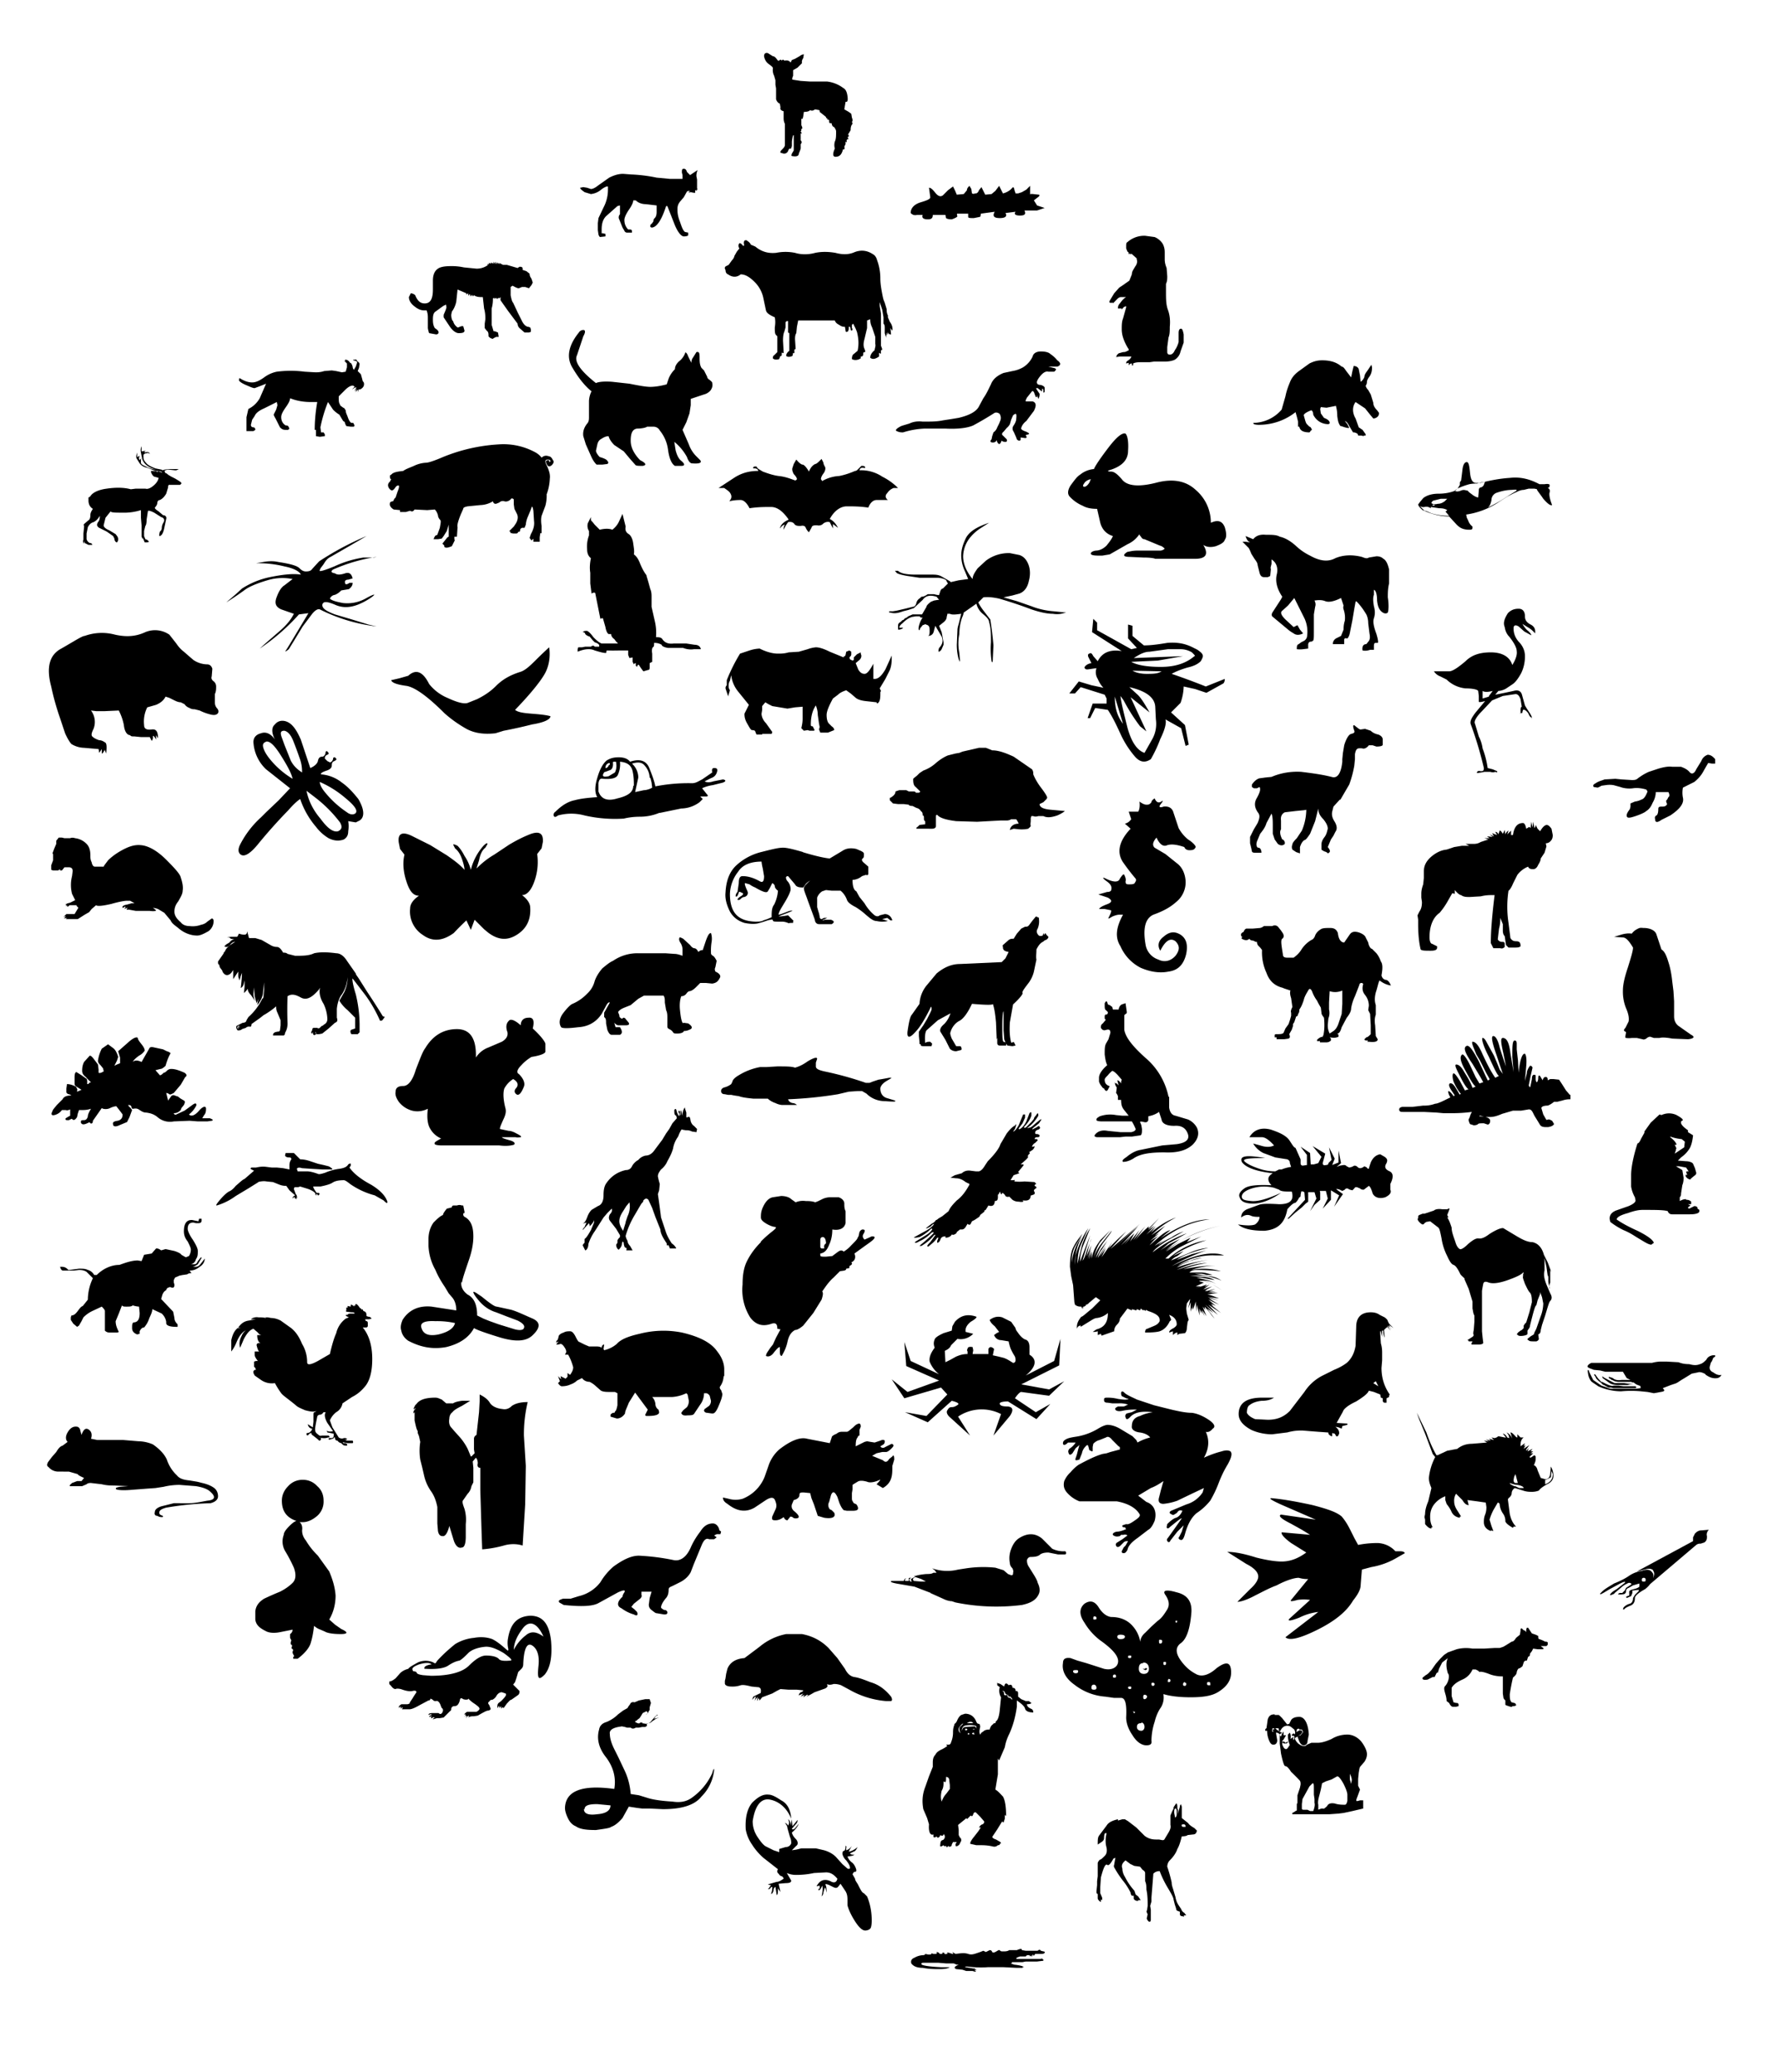 <svg xmlns="http://www.w3.org/2000/svg" xml:space="preserve" x="0" y="0" viewBox="0 0 281.5 327.8">
<path d="M125.5 11.2v.8c-.1.2-.2.5-.1.6l1.3.2 1.5.1h2.7c.8.1 1.7.4 2.5 1 .4.2.6.6.7 1.3.1.7 0 1-.3.9l-.2 1.2.7.4.4.3.1.6.1.3c.1 0 0 0 0 0v.3h-.1l.1.4c-.2.2-.3.5-.3 1l-.3.5c-.2.3-.1.3 0 .2v.3c-.2 0-.2.2 0 .4-.3 0-.4.2-.3.4 0 .1-.1.1-.2 0v.4l-.2.4c.1.4 0 .5-.2.4-.2.8-.5 1.2-1.2 1.2-.4 0-.5-.4-.1-1.3a2 2 0 0 1 0-1.1c.2-.4.2-.9.2-1.6 0-.3-.2-.5-.3-.7-.2 0-.4-.3-.4-.6-.3 0-.4 0-.4-.3s0-.2-.3-.3v-.2c-.1 0-.2 0-.2-.2l-.5-.4-.5-.4c0-.2 0-.3-.2-.3l-.5-.1-.4.2h-.3c0-.1-.1-.1-.2 0s-.4.2-.9.2l-.1.7-.1.4h-.3.1v1c.2.4.2.6 0 .6 0 .3 0 .4-.1.3v.1l.2.3h-.2v1.1c.2.2.2.4 0 .6v.7l-.1.3-.2.5c0 .4-.4.5-1 .4-.2 0-.2-.1-.1-.4l.3-.5v-2.4c-.1-.1-.2.2-.3 1v.7c-.1.3-.1.5-.3.4-.1 0-.2.1-.3.4-.2.4-.6.5-1 .3-.3 0-.3-.2 0-.5s.5-.5.5-.8v-3.3c-.2-.4-.2-.7-.2-1v-1c-.4-.1-.6-.3-.5-.6l-.1-.6c-.3-.1-.5-.4-.6-.7V14l-.1-.6v-.7l-.2-.7a2 2 0 0 1-.2-1.2c0-.2-.3-.4-.7-.7s-.6-.7-.7-1.2c0-.4.2-.6.6-.5l.8.5c.3 0 .5.3.8.7h.2c.1-.2.3-.2.4 0 .1-.2.3-.2.4 0 .5-.1.8 0 1 .3l.2-.4.5-.2.7-.4c.4-.3.6-.3.7-.3l-.1.6a1 1 0 0 0-.2.8l-.7.7-.7.4z"/>
<path d="m158.1 29.4.6 1.2a3 3 0 0 0 1.2-.6l.4-.4s.2.1.2.4l.2.6h.4l.6-.2.7-.4.6-.6v1.4c0-.2.4-.1 1.4 0 .2.1 0 .3-.3.5l-.5.4.5.8 1.2.4-1.2.4h-2c.3.6 0 .8-.7.8s-1-.2-.7-.6l-1.6.2c.3.5 0 .8-.9.8s-1.2-.3-.8-1l-2.2.3v.2l-.1.3-1 .2c-.6 0-.9 0-.9-.2v-.5h-1.7c-.1 0-.1.2 0 .4 0 .1-.3.3-.9.5-.5 0-.8-.1-.9-.2l-.1-.5h-2c0 .5-.2.7-.8.7s-1-.2-.8-.7h-.9c-.4.1-.7 0-1-.3 0-.8.6-1.4 1.6-1.7 1-.3 1.5-.5 1.5-.8l-.2-1.5c.3 0 .6.3 1 .8s.8.7 1.2.4l.8-.8.8-.6.3.6.3.7 1.1-.1.5-.6c0-.3.2-.5.4-.7l.3.5.1.7c.3.1.4.1.4 0h.2c.2 0 .4-.2.5-.5l.4-.5.6 1.2 1-.1.6-.5.6-.8z"/>
<path d="m180 41-1-.9v.1h-.2V40l-.1.2h-.1c0-.2 0-.3-.2-.4l-.2-.5V39c0-.4 0-.6.2-.7a4 4 0 0 1 2.8-1l1.5.2c.5.2 1 .6 1.3 1.1.2.4.3.8.3 1.3V41c0 .5.1.9.3 1.4l.1 1.3c0 .4 0 .8-.2 1.2v1.3c0 1 0 2 .3 2.8s.4 1.7.3 2.7c0 .7 0 1.2-.2 1.7l-.2 1.5v.8c0 .3.2.4.4.4.3 0 .6-.2.8-.7.3-.4.5-.9.6-1.3v-1.4c0-.6.2-.7.4-.7s.3.4.4.9v1.3l-.5 1.4a2 2 0 0 1-.9 1.3c-.4.2-1 .3-1.6.3h-1.7l-.7.1h-1.2c-.5 0-1 0-1.4.2v.3h-.2v-.3c-.1 0-.3 0-.5.3v-.4l-.4.1c0-.1 0-.3.2-.4l.4-.3.2-.3v-.1h-1.8l-.7.1h.1l.1-.2c0-.1 0-.1-.1 0l.4-.4.7-.2c.2 0 .4 0 .7-.2.2 0 .3-.2.1-.4-.6-1-1-2-1-3 0-.6 0-1.2.2-1.7l.5-1.8c0-.2 0-.2-.4 0-.3.4-.4.4-.3.2h-.6c0-.2 0-.5.3-.8.3-.4.6-.8 1-1h-.8c-.4 0-.6.3-1 .7l-.1.1c-.2.2-.2.2-.3 0v.1s0 .1 0 0h-.3c0 .1 0 .1 0 0-.2 0-.2-.2 0-.5l.6-1 .8-.9.6-.4 1-.7.4-1c0-.5.3-.8.5-1.2.4-.5.4-1 .2-1.3z"/>
<path d="m215.8 69-.4-.1h-.5c0-.2-.1-.3-.3-.4l-.3-.1h-.2l-.6-1c-.2-.4-.4-.7-.7-.8l.4.5.3.6h-.3l-.4-.1-.6-.2h-.1c-.3-.4-.4-.8-.5-1.6 0-1-.2-1.4-.2-1.6l-1.5.3-.9-.1-.1.3.1.7.5.7c.5.2.8.4.9.7v.2l-.2.1c-1 0-1.9-.5-2.4-1.5 0-.3-.1-.6-.3-.7-.8.3-1.2.6-1.2.8.2.7.3 1.2.5 1.4l.4.4c.2 0 .3.3.4.5l-.3.2h.1l-.2.2c-1 0-1.5-.3-1.6-.9h-.2v-.8l-.2-.8-.2-.7a9.3 9.3 0 0 1-5.6 2 3 3 0 0 1-1-.1l-.1-.2a6 6 0 0 0 4.5-2.1l.6-2.1c.2-1 .5-1.7.7-2.2.3-.8.8-1.3 1.3-1.7l1.8-1.3c.6-.3 1.2-.5 2-.5 1.3 0 2.3.3 3.1 1 .3 0 .5.4.8.8l.7.9.2-1 .2-.8c.4 0 .7.2.8.5l.2 1 .1 1c.3-.2.5-.5.6-.8 0-.3.2-.6.5-1l.6-.9.1.4c0 .6-.1 1.1-.5 1.6a2 2 0 0 0-.3.6c0 .4-.1.6-.2.7 0 .1.1.4.4.7l.4.7.4 1.3c0 .5.3.9.6 1.2l.3.4c0 .2 0 .4-.2.6a1 1 0 0 1-.7.3l-.5-.6-.8-1-1.5-1a2 2 0 0 0-.4 1.3c0 .3.1.8.4 1.3l.5 1.4.6.4.5.7v.2h-.3z"/>
<path d="M236.7 78c-.4.2-.7.6-.7 1.1-.1.6-.3 1-.6 1.2a24 24 0 0 0 3.3-1.9l1-.6c.5-.3.4-.4-.5-.3-.8 0-1.7.2-2.5.5zm-7.7.9h-1l-.8.2-.4.1c-.2.1-.3.3-.3.4.3.2.6.2 1 .1.5 0 .8-.2 1.1-.4l.4-.4zm-2.2.9-.2.1.2.1h.2c0-.1 0-.2-.2-.2zm2.5 1.9c-1 0-2.1-.2-3.2-.6l-1-.4c-.3-.3-.6-.5-.7-.9l.3-.4.5-.6c.5-.4 1.3-.7 2.4-.7s2-.2 2.7-.5l.4-.4.3-.5v-.4l.2-.3.2-1.6c.1-1 .4-1.3.7-1.3.3 0 .4.6.5 1.6s.3 1.7 1 1.7h.6c1.6-.4 3.1-.7 4.7-.8 1.7-.2 3.2.2 4.7 1h.8c.5-.1.8 0 .8.1 0 .3 0 .4-.3.5.3.1.4.4.3.7-.1.3 0 1 .4 2-.3.1-.7-.2-1.4-1-.6-.9-1-1.3-1-1.5a2 2 0 0 0-.5-.1h-.8l-.8.2c-.6 0-1 .3-1.5.5l-1 .5-1.4.9a12.6 12.6 0 0 1-5.2 2l.1.5.2.4c.1.3.3.7.7 1 0 .4 0 .5-.5.5-1 0-1.5-.3-2-.8l-1.2-1.3zm5.5-5 .1-.3.1-.2-.6.1-.7.2a5 5 0 0 0-1.2.1 11.2 11.2 0 0 0-1.9.7l-.4.3c.2.2.5.2 1 0s.7 0 1 0l.3.3.4.3c.5.4.9.5 1 .5l.1-1.1c0-.2 0-.4.3-.5.2 0 .4-.2.5-.4zm-8 3.2c0 .1 0 .1-.1 0zm2 1 .2-.2c-.3-.2-.7-.3-1.3-.3l-1.3-.2v.2c-.3-.2-.6-.3-1-.2a1 1 0 0 1-1-.4l1 1c.3 0 .6.2 1.1.4 1 .3 1.9.4 2.8.4l-.6-.7z"/>
<path d="M95 37.5c-.1 0-.2-.1-.3-.4l-.1-.7v-1.1l.1-.8 1-2.1a6 6 0 0 0 .5-2.4v-.5H96s-.4.1-1 .6a3 3 0 0 1-1.5.6l-1-.3c-.4-.3-.7-.5-.7-.7l.5-.1.6.1.6.2c.3 0 .7-.2 1.2-.6l1.7-1.2c.8-.4 1.5-.6 2.2-.6l1.3.1a24.4 24.4 0 0 1 4 .5l2.1.2h2v-.6l-.1-.4c0-.4 0-.6.3-.6s.4.2.5.5l.5.5a46.8 46.8 0 0 1 1.2-.8 2 2 0 0 0-.2 1l.1.5v1.4l.1.2h-.2l.2.1-.2-.1.1.2-.2-.1h-.1v.4h-.2l-.5-.1-.3.1.3-.2-.4.2.3-.3-.3.1.2-.2-.4.2-.5.9-.6.7c-.3.4-.4.7-.4 1.2 0 .4 0 1 .4 2 .3.9.5 1.4.8 1.6l.5.1v.4c0 .1-.3.2-.7.2-.4 0-1-.7-1.5-2l-1.1-2.8h-.2c-.7 2.2-1.5 3.4-2.3 3.4l-.2-.1v-.3l.3-.3.2-.3c0-.2 0-.3.2-.5s.3-.5.3-1v-1l-1.7-.2c-.6 0-1.2-.2-1.6-.6h-.4c0 .3-.2.8-.7 1.5-.4.6-.7 1.2-.7 1.6 0 .6.2 1.1.6 1.5h.2c.2 0 .3 0 .4.2v.3h-.8c-.2 0-.4-.2-.4-.3l-.3-.5-.6-1.5c0-.2 0-.4.2-.6v-1.4l-.4.1-1.8 1.6c-.5.5-.7 1.2-.7 2.1v.6h.2l.4.1v.4l-.9.1z"/>
<path d="M266.3 124.6a4 4 0 0 0 0 1.6c.2.9-.5 1.8-2 2.8l-1.4.7c-.7.5-1 .4-1-.1-.1-.3 0-.5.2-.6s.3-.5.3-1c0-.3.1-.4.5-.4s.7 0 .9-.4c-.2-.4-.2-.6 0-.7l.2-.4c.2-.1.2-.4 0-.8h-2c0 .6-.2 1.2-.5 1.7-.2.5-.5 1-1 1.3-.2.2-.8.5-1.7.8s-1.4.4-1.4-.1c0-.3.2-.6.5-1l.1-.4v-.5l.7-.3a3 3 0 0 0 1-.3c.4-.1.7-.5 1-1.3l-.2-.3c-.7-.2-1.4-.3-2.1-.2s-1.5 0-2-.2l-1.1-.3a4 4 0 0 0-1.2 0l-.7.1a3 3 0 0 1-.6.3l-.6-.1c-.2-.2-.1-.4.3-.6.4-.3.9-.4 1.4-.6l1.7-.1 1 .1 1.6.1c.4 0 .7 0 1-.3.3-.2.8-.6 1.7-1l1.5-.5c.7-.2 1.5-.4 2.2-.3h1.4c.5.2 1 .4 1.4.9.3.3.7.2 1-.5l.8-1.3c.2-.5.5-.8 1-1 .3 0 .7.1 1.2.7v.7h-.5l-.6-.1-.3.5-.4.7c-.4.8-1 1.4-1.5 1.8l-1.8.9z"/>
<path d="M78 53.6a1 1 0 0 1-.7-.4v-.1c0-.3 0-.6-.3-.8l-.3-.4v-.7l.1-.7c0-.4 0-1-.2-1.7l-.2-1.8c-.5 0-1 0-1.4-.3l-.1.2v-.2l-.2.2v-.3l-.3.3v-.4l-.1.2v-.2l-.2.3v-.4l-.3.2v-.2l-1.4-.6-.2 1.9a4 4 0 0 1-.7 1.6l-.1.5c0 .6.2 1 .3 1 .1.4.3.7.7 1h.1l.5-.2h.3l.2.7c0 .3-.3.4-.9.4-.4 0-.9-.3-1.4-1l-1-1.5v-.4l.3-.7c.1-.3.2-.5.1-.7v-.2a2 2 0 0 0-.6.3l-1.1.8c-.3.2-.4.6-.4 1.2 0 .4 0 .9.3 1.4.3.2.6.4.6.7 0 .1-.1.3-.4.3l-1.1-.2a4 4 0 0 1-.2-.8v-1.6c0-.3 0-.7-.2-1.2h-.4c-.5 0-1-.2-1.6-.7-.5-.4-.8-.9-.8-1.4l.3-.6c.2 0 .5.1.7.3.4 1 .9 1.3 1.5 1.3.9 0 1.3-.7 1.3-2.2v-1.4c0-.8.2-1.5.8-1.9.4-.3 1.2-.4 2-.4a9 9 0 0 1 2.1.2l2 .2a3 3 0 0 0 1.7-.5h.1l-.1-.2h.3l-.1-.2.5.1-.2-.2.5.2v-.3l.3.4v-.4l.3.4v-.3l.3.3v-.2l.6.3h.6l1.7.5.3-.2c.2 0 .4 0 .5.2v.3l.6.2.5.4c0 .3.1.5.3.8l.2.6-.2.4-.4.5-.6-.2h-.5l-.5.2c-.3 0-.6-.2-1-.4l-.3.2v1.3c.1.5.2 1 .4 1.2l.7 1.5.7 1.4c.3.6.7.9 1 .9l.3.1.1.3v.4l-.3.1H83l-.8-.7a1 1 0 0 1-.3-.7l-1.5-2-1.2-1.7V47l-.2.2-.1-.1-.2.2-.1-.2-.1.2-.1-.2-.2.2v-.2l-.2.1c0 .3 0 .9-.2 1.6v2.6l.3 1h.2l.5.2.1.6v.1h-.4l-.4.2z"/>
<path d="m265.6 162.3 1 .7 1 .7c.6.3.5.6-.5.7l-2.5-.1c-1-.2-1.7-.2-2-.1h-.9l-.6-.2a1 1 0 0 0-.6.3c-.2.1-.4.2-.6.1l-.9-.2h-.8a3 3 0 0 1-.9 0c-.2 0-.1-.3 0-.9l-.1-.1c-.3-.1-.3-.3 0-.6l.5-1c.1-.5 0-1.2-.4-2.1a7 7 0 0 1-.5-2.8c0-1 .3-2.2.8-3.7.5-1.6.8-2.6.8-3.1-.6-1-1.1-1.6-1.6-1.6l-1.4-.1 1-.3c.6-.2 1.3-.3 1.8-.2.3-.4.6-.6 1-.8s.6-.1.9-.1c1 0 1.8.4 2 1l.8 2.4c.5.3.8 1 1.1 2 .3.9.5 2 .6 3l.2 1.6.1 1.6v2.4c0 .7.3 1.2.7 1.5z"/>
<path d="M50.6 69.1 50 69v-1h-.2c0-1.2.1-2.7.4-4.4h-1c-1.2 0-2.3-.2-3.3-.6 0 .4-.3.9-.8 1.6-.4.6-.6 1-.6 1.4 0 .5.2 1 .7 1.3.2 0 .4 0 .5.3l.1.2-.2.2h-.4c-.4 0-.6-.1-.9-.4l-.4-.8-.3-.6a3 3 0 0 1-.3-.6l.4-.8.2-.7-.1-.5-2 1c-.7.3-1.3.7-1.5 1.2l-.4.6-.2.8c0 .2.1.4.4.4.2 0 .3.2.3.4l-.3.2H39V66l.3-1.3c.8-.4 1.4-1 1.8-1.7l1-2.3-1 .4-.8.3c-.3 0-.7-.2-1.4-.5s-1.1-.6-1.1-.8l.1-.3c.6.4 1.3.7 2 .7.6 0 1.2-.3 1.9-.8a5 5 0 0 1 2-.9 17.1 17.1 0 0 1 4.4 0l1.7.1c.3 0 .8 0 1.4-.2l1.2-.1.7.1.9.2.6-.1.2-.7v-.6l-.3-.3h.1l-.3-.1h.2v-.2c.4 0 .6.2.8.5.2 0 .3.3.4.6 0 .3.2.5.2.5l.3-.5.2-.6c0-.2 0-.2-.2-.3l-.4-.1v-.1h.4v-.1l.3.4c.2.1.3.3.3.4l-.1.6-.2.5.5.5.2.7.1.4c.2.2.2.3.2.5 0 .3-.2.6-.6.8h-.2l-.2.5.1-.5-.4.4.3-.5-.4.6.3-.6-.4.4.3-.6h-.2l-.5.3.4-.4c-.1-.2-.3-.2-.3-.2-.3 0-.7.2-1.2.7l-1 1c0 .7 0 1 .2 1.3 0 .2.3.3.5.5.2 0 .3.3.4.4 0 .4.2.7.3 1 .2.6.4.9.6 1h.3l.2.4-.1.2h-.5l-.7-.1-.2-.4c0-.2-.1-.3-.3-.4l-.6-1a5 5 0 0 1-1-.8l-.8-1.2a22.2 22.2 0 0 0-1.2 4l.1.8h.4l.2.3v.3l-.8.1z"/>
<path d="M261.3 196.9c-.3 0-.7-.2-1.2-.5l-1-.6c-.5-.3-1.2-.8-2.2-1.2a12 12 0 0 1-2.1-1.3l-.1-.5c0-.6.3-1 1-1.3l2-.7c.7-.3 1.1-.6 1.1-.9l-.1-.5a5 5 0 0 1-.6-1.7v-1.8c0-1.1.3-2.8 1-5 .3-.1.4-.4.6-.8l.5-.9v-.2l1-1.4 1.4-1.3.3.1a2.8 2.8 0 0 1 2.4 0c.5.3.9.5 1 .8l-.3.2v.3c.1.3.5.7 1.1 1.1v.3l.8.5c-.1 1-.3 1.6-.5 2-.3.5-.7 1-1.4 1.5l-.5.5 1.3.1c.5 0 1 .2 1.1.4l.3.7.2.7c0 .2 0 .3-.3.5l-.6.5v.1a1 1 0 0 1-.8-.6l.1-.2.2.1-.2-.5.1-.1h.3l-.4-.6-1.1-.2h-.5l1 .6.2 1.2c0 .3 0 .7-.2 1.2l-.2 1.3c0 .2 0 .4-.2.6v.6c.2-.1.5-.3 1-.3v.1c.2 0 .5 0 .8.3v.4h-.5l.4.2-.4.3v.1l.2.1.8-.4c.1 0 .3 0 .5.2v.2l.3.2v.2c0 .3-.5.5-1.5.5h-2.8c-.4 0-.6-.2-.7-.5-.6-.2-1.9-.2-4-.2-.5 0-1.2.1-2.3.5-1.1.3-1.7.6-1.8 1 .4.3 1.5 1 3.3 1.8 1.6.8 2.4 1.4 2.6 1.9l-.4.3zm5.2-15.4.1-.9-.5-.4a7 7 0 0 1-1.8-.4v.1c.5.4.9.8 1 1.2h-.3l.1.2h.2-.2l.2.4h-.1v.2l-.2.6 1.5-1z"/>
<path d="m26.7 76.7-.1.2v.2l-.3 1c-.3.5-.6.8-1 1-.3 0-.4.3-.4.4 0 .2-.1.5-.4.8 0 .2.3.4.6.6l.7.6c.4 0 .6.3.5.6l-.3 1.4c-.2 1-.5 1.3-.8 1.3v-.3l.1-.4.2-.2.1-.3c0-.2 0-.5.3-1 .2-.4 0-.7-.4-.8l-1.1-.7c-.6-.3-1-.4-1-.2l-.2 1.3c0 .6-.1.9-.2 1l-.2.8v.8l.2.5.3.1.3.3-.3.1h-.4l-.3-.7-.1.2v-.2l-.1-.2v-1.8l-.1-1.2v-1.2a9 9 0 0 1-3 .4c-1 0-1.7 0-1.8-.2l-.4.5-.4.5-.3 1.2c0 .3.4.6.9.8l1 .6.3.4.1.3c0 .2 0 .4-.2.6-.2 0-.4-.3-.4-.6l-.2-.4-1-.7-1.2-.6a.7.7 0 0 1-.3-.3c-.1-.2 0-.4.1-.6.2-.2.3-.5.3-1-.3.5-.6.8-1 1-.4.1-.7.4-.9.8l-.2 1v.9c.1.3.3.5.5.6.3 0 .4.2.4.3H14l-.6-.3v-.3l-.1.2v.2c-.2-.2-.2-.5-.1-.6v-1l.1-1v-.3c-.1 0-.1 0 0-.2l.7-.6c.2-.1.3-.4.3-.8s.2-.7.4-1c-.5-.3-.7-.8-.7-1.3v-.5l.2-.1.1-.1c.3-.5 1.1-1 2.6-1.2 1.4-.2 2.7-.2 3.8.1l.8-.1H23c.3.1.7 0 1.2-.4s.8-.8.9-1.3l-.7-.2c-.2-.1-.4-.4-.5-.7v-.2c.4 0 .8 0 1.1.2-.1-.2 0-.2.2-.1l.5.2-.2-.2-.5-.1h-.4l-1.3-.5c-.5-.1-.9-.3-1.2-.7l-.5-.8c-.1-.3 0-.6.1-.9v.3c0 .4 0 .5.2.3l.2-.1-.1.3v.2l.1.2c.2-.3.3-.3.2-.1v.5c0 .2.3.4.8.6.5.3 1 .4 1.6.5-1.1-.3-1.9-.8-2.2-1.7l-.2-1c-.1-.5 0-.8.1-1v.8l.7-.1-.2.1v.2c.5-.2.8 0 .8.2-.1-.1-.3-.2-.5-.1-.3 0-.5.2-.5.3v.3c0 .2 0 .5.4.9.2.3.7.6 1.5.9l1 .2c0 .1.2.1.4 0l.7-.1h1.6l-.4.2h-.2l-.9-.1a1 1 0 0 0-.6.1c-.2 0-.2.1-.1.2v.2s.2 0 .5.3l.5.3.6.3.5.3.3.2c.1.1.2.1.2.3l-.2.2h-1.8z"/>
<path d="M269.9 217.4c-.5-.3-1-.4-1.2-.3l-1 .2-1.3.8c-.7.4-1 .7-1.4.8l-.6.2-1.3.5c.4.4.3.5-.3.6l-1.1.2-.5-.1-.5-.1-1-.1a17 17 0 0 0-3.2 0 9 9 0 0 1-3.6-.8c-.7-.5-1.1-.7-1.2-.9 0 0-.3-.4-.4-1-.1-.6-.1-.8.1-.6l.1.3.6 1.2 1.3.9.9.3c.3.2.7.2 1.3.2h3.2l.8-.1c0-.2 0-.4-.2-.4l-.5-.2-.4-.3h-.2l-.2-.1H256l-.5-.1-.4-.2h-.1l-.2-.2c-.2 0-.3-.2-.2-.3l.6.2c.3.3.8.4 1.4.3h1.4l-.2-.1-.4-.2-.3-.5-.3-.5H254l-.8-.2-1-.1c-.5-.2-.9-.3-1-.5 0-.2.2-.4.6-.6h9.6a6 6 0 0 1 1.2-.2h1.2l1.8.1c.5.2 1 .3 1.7.3.7.2 1.2.2 1.7 0 .4-.1.7-.4 1-.7.2-.4.5-.6 1-.7h.4v.2l-.3.2-.2.5-.2.3-.1.4c-.2.5 0 .9.5 1.1.4.3.8.5 1.3.4a1 1 0 0 1-.6.5c-.6.1-1.2 0-2-.6zm-16.3.4a27.8 27.8 0 0 0 1.9 1h1.5l.7.1.8.1h-.6l-.4.1H256c-.5 0-1-.1-1.3-.3l-1.1-.8c-.1-.3-.1-.3.1-.2zm5.2 1.5c.2.2.1.3 0 .3h-3.5l-.4-.1h-.4l-.7-.4s-.2 0-.4-.3l-.5-.4-.3-.3-.2-.4c-.2-.2-.2-.3 0-.3l.5.7c.4.4.5.6.6.5l.8.4c.5.2.8.3 1 .2h.8l.8.1h1.8z"/>
<path d="m259.3 251.5-.8.1h-.2v.4l-.2.5-.7.3-.1-.2.2-.1.3-.1v-.6c0-.2.3-.3.7-.4s.7-.2.9-.4v-.5l-1 .3-.7.4c-.3.1-.4.3-.4.5 0 .3-.2.5-.5.5-.6.1-.9 0-.7-.1l.2-.1h.4l.4-.4.2-.4.6-.4c.2-.1.3-.2.2-.3a.5.5 0 0 0-.6 0l-.4.2-.3.2-.7.6-.6.5c-.1.2-.3.2-.5.3s-.3 0-.2-.1c.2-.3.5-.5 1-.8l1.3-1c.2-.3-.2-.2-1.1.3l-1.3.7-1 .6-.4.2c-.1 0-.2-.1 0-.2.5-.6 1.3-1 2.1-1.5 1-.4 1.8-.8 2.5-1.3a5 5 0 0 1 1.9-.7c.8-.3 1.3-.2 1.6.2.3.3.3.8 0 1.4-.3.6-.7 1-1.1 1.3-1.1.6-1.6 1.1-1.6 1.4 0 .6-.2 1-.7 1.2-.5.2-.9.4-1 .6h-.2l.1-.3a2 2 0 0 1 1-.6c.3-.1.5-.4.5-.9l.3-.5.6-.6v-.2zm8.6-7.7v-.6l.3-.6c.3-.3.6-.5 1-.5l1.2-.1c-.3.3-.4.7-.3 1 0 .4 0 .7-.4 1l-.6.2a1 1 0 0 0-.7.2l-7.3 6.2.5-1c.2-.5.2-.8 0-1.1 0-.2-.4-.4-1-.3l-1.6.4 8.9-4.8zm-7.8 5.8c-.2 0-.3.1-.3.3 0 .2 0 .3.3.3.2 0 .3 0 .3-.3 0-.2-.1-.3-.3-.3z"/>
<path d="M241.5 258.2v-.4l.1-.3h.2l.2.3.4.6.6.2.4.2c0 .3 0 .5.2.5l.5.2.4.2h.2l.2.1v.4l-.2.2h-.9l.5.4-.2.1h-.8l-.7-.1-.2.4-.3.4c0 .2 0 .4-.3.5l-.2.6c-.2 0-.4 0-.5.3l-.2.6-.4.3c-.3 0-.4.3-.5.6 0 .4-.3.6-.6.9a32.8 32.8 0 0 0-.5 2.6c0 .6 0 1 .3 1.3l.4.1s.2 0 .3.3v.1l-.3.1h-.3v.1h-.3l-.3-.1-.3-.1-.2-.1v-.7l-.2-.2-.1-.2-.1-.7v-2.7c-.7 0-1.5-.1-2.2-.4-.8-.3-1.3-.4-1.5-.3l-.2-.2-.4-.2h-.5a3 3 0 0 1-1.6 1.6c-.9.4-1.4.8-1.7 1.3v1.3l.3 1 .4.1h.2c.2.1.2.2.2.3v.2l-.4.1h-.5c-.2 0-.4-.2-.6-.6l-.4-.3c0-.6-.2-1.1-.3-1.5s-.1-.6 0-.8c.3-.3.5-.7.6-1.1s.1-.8-.1-1c-.3-1-.3-1.8 0-2.4l-.9.7-.5 1c0-.2 0-.2 0 0l-.2.7c0-.2 0-.2-.2 0l-.3.6h-.3l-.8.4c-.6.1-.9 0-.8-.3l.5-.4c.4-.2.6-.5.9-.8l.7-1 .7-.8.6-.6.6-.4 1.4-.5a6 6 0 0 1 2.5-.1h1.8l1.7-.1h.8l.6-.2.5-.3.8-.5c.3 0 .5-.3.7-.6l.6-.5.1-.6c0-.3 0-.4.2-.4l.3.3c.1 0 .2 0 .4.3z"/>
<path d="M205.7 273.7s0 .1.2 0l.2.3-.3.4-.4.2.4-.1.4-.5-.2-.4h-.3zm-4-.2-.2-.1c-.1 0-.2 0-.2.3s0 .2.2.3l.3.2c.2 0 .2 0 0 0-.3-.1-.4-.3-.4-.6 0 0 0-.1.1 0l.2-.1zm0-2.2h.7v.1c.2 0 .2.2.4.3l.8 1c0 .1.1.1.4 0l.3-.6c.2-.3.6-.5 1.3-.5.8 0 1.4 1 1.5 2.8l-.2 1c0 .5-.3.7-.6.7s-.5-.2-.7-.6l-.3-.8-.3.2h-.1c0 .3.2.6.5.9.4.3.6.4.9.4s.3 0 .5-.2l.7-.3h1c.6 0 1.3-.2 2.2-.6.8-.5 1.7-.7 2.5-.7s1.6.4 2.2 1.1c.6.8.9 1.5.9 2s-.2.9-.4 1.2l-.6.7c-.2.2-.2.5-.3 1l-.1 1v1.1l.3.6-.4 1.1c-.2.5-.3.8 0 .7h.1l.3-.1h.5v1.3l-1.7.4-1.4.3-.8.1-1.4.1h-5.8c-.2 0-.2-.2.1-.3l.3-.2.2-.1v-1l.1-.2V284l.2-.6.2-.6.1-.5c0-.3 0-.5-.2-.7a33.7 33.7 0 0 0-1.3-1.3l-.2-.3c-.3-.4-.5-.6-.7-.6s-.4-.6-.7-2l-.1-.8-.1-.8v-1.2c0-.4-.3-.5-.6-.5l.2 1.2c0 .4-.2.7-.6.7-.3 0-.5-.2-.7-.7a4 4 0 0 1-.3-1.5h-.3c0-.2 0-.3.2-.4l.2-1.4c.2-.6.5-.8 1.1-.8zm4.3 14.8c0 .2.2.2.4.2h.5l.4.2h.5c.2-.5.3-1 .2-1.3v-.6l-.1-.7v-1c0-.5 0-.8-.2-.8l-.5.5-1.1 2-.1.8v.7zm3.2-4-.2 1-.2.8c-.2.7-.3 1.2-.2 1.6v.7c0 .1 0 .1.2 0l.3-.1h.3c0 .1.2 0 .6-.4.2-.4.6-.5 1.2-.4.6.2 1.2.2 1.6.2.2 0 .3-.2.4-.6v-1c0-.3-.2-.9-.6-1.7-.5-.9-.8-1.2-1-1.2l-.9.5-.9.3-.6.3zm-7.3-8.6.2.2s.2 0 .3.2c.1.1.1 0 0-.1l-.1-.4h-.5zm3.2.5.6-.3c-.1-.2-.2-.3-.3-.2-.1 0-.2 0-.2.2l-.1.3zm-1.7 1.7.2-.1c.1-.1.2-.1.2 0l-.2.2h-.5l-.2-.2v.4l.1.2c.2.5.5.6.7.4l.3-.4h-.1l.2-.1-.2-.6-.1-.6v-.5l.3-.3c.1.2.2.5.1 1l.4-.3c.1 0 .1 0 0 .2l.1.3.1-.2v-.5h-.2c-.1 0-.2 0-.2-.2l.2-.1c0-.1.2-.1.2 0s0 .1.1 0c.1-.2 0-.5-.1-.7l-.5-.4a1 1 0 0 0-.6-.2c-.5 0-.9.3-1.2 1 .2 0 .3 0 .3.2l-.3.1c0 .1 0 .3.2.4l.1-.3.2-.4c0-.1 0 0 .1 0v.5h.4l-.4.7c-.3.3-.3.4-.1.3h.2l.2.2zm10.2 5v.8l.2.7.1-.6c0-.1 0-.4-.3-1z"/>
<path d="m176.9 288 .7-.2h.4l.5.3 1.3 1 1.3 1.3c.5.4 1.1.6 1.8.6h.5l.5.1c.2 0 .3 0 .4-.2l.6-1c.3-.5.4-.9.3-1.2v-1.5l.3-.7.2-.4v-.2l.4-.6c.1 0 .2.1.2.6v.2l.1.2v.7l.1-.5.2-.7c0-.3.2-.4.2-.3l.1.3v1.8l1 .8c.2.3.5.5 1 .8l.4.4-.1.3c-.1.2-.3.3-.5.3l-.9.1c0 .1-.4.2-.9.2-.2.8-.4 1.5-.7 2-.2.6-.6 1.2-1.2 1.8-.3.3-.4.7-.4 1a22.7 22.7 0 0 1 .7 2.5c0 .5.2.9.3 1.3l.3 1c.1.6.3 1 .5 1.3l.4.6c.1.3.3.5.5.6l.3.4h-.4l.1.2-.5-.1c-.2-.1-.2-.2-.2-.4v-.3h-.1l-.2-.1c-.2 0-.3-.2-.3-.4l-.2-.6-.1-.4-.1-.4c0-.3-.4-1-1-2-.7-1.2-1-2-1.2-2.5-.5 0-.8.2-1 .4l-.3 3.8v.6l-.2.7.1.6v1.9-.2l-.1.2h-.2l-.2-.2c-.1-.2-.2-.3-.1-.5l.1-.5c-.2-.3-.2-.5-.1-.6l.1-.7c0-.8 0-1.7-.2-2.6 0-.4 0-.9-.2-1.3v-1.3c0-.2-.2-.4-.4-.5l-.4-.5-.7-.1c-.3 0-.5-.2-.8-.3l-.4-.3-.4-.3c-.5.4-.7.8-.5 1.3 0 .5.2 1 .4 1.3a9.8 9.8 0 0 0 1.5 2.2l.2.6.4.3.4.6h-.4v.1a.7.7 0 0 1-.7-.3v-.5h-.3s-.2-.2-.2-.5a10 10 0 0 0-1.3-2 17 17 0 0 1-1.3-2 .5.5 0 0 1 0-.4l.1-.6.1-.5-.3.1c-.5.9-.8 1.2-1 1-.3-.2-.6.5-1 2l-.1 1.5v1l.3.7v.6-.2l-.2-.1v.4c-.3-.2-.5-.4-.5-.6v-.7c-.2 0-.2-.2-.2-.4l.1-1v-.6l.1-.8v-2c0-.3.2-.4.3-.6.2 0 .4-.2.8-.6.3-.3.4-.7.3-1.3-.2-.7-.2-1.4 0-2.3h-.2c-.1 0-.2.3-.2.8 0 .2-.1.4-.4.6l-.6.4c0-.7 0-1.1.2-1.4l.6-.8.6-.8c.3-.5.9-.8 1.8-1zm9.2-1.9c-.3 0-.3.2-.3.7l.1.5v.2c.2 0 .3-.2.3-.6v-.5l-.1-.3zm1.2 2.5c-.3 0-.4.1-.3.2 0 .1 0 .2.3.2h.3c0-.3-.1-.4-.3-.4z"/>
<path d="M162.3 308.6h1.9c.2-.2.4-.2.5 0l.4.1c.2 0 .3.2.2.2 0 .1-.2.2-.5.2h-1l-.2.3v.1s0-.2-.2-.3l-.1.3h-.1v-.2l-.2.2-.1-.2h-.4l-.2.2h-.9c-.6.2-.7.3-.5.4h3.7c.2 0 .3-.1.3-.2v.2c.3.1.3.3 0 .3l-.8.1h-1.8l-.5.1h-1.7c.1.1 0 .2-.2.2l.6.2c1 .1 1.5.3 1.5.4h-.2v.1h-1l-2-.1h-2.5c-1.3.1-2.4 0-3.2-.1h-.3c-.1 0-.1.1 0 .1l1.2.2c.2 0 .3 0 .4.2l.2.1-.5-.1c.5.3.4.4-.2.2h-1l-.6-.2-1-.1c-.4-.2-.3-.4.4-.7h-.3l-.5-.2h-1.2l-1.2-.1h-2.2c-.4 0-.5 0-.5.2s1 .4 3.1.5h1.4c-.3.2-.8.3-1.6.3s-1.7 0-2.7-.2c-1 0-1.5-.3-1.8-.7-.1-.4 0-.7.5-.9a3 3 0 0 1 1.3-.4c.3 0 .4-.1.4-.2l.5.1c.3 0 .5 0 .5-.2l.3.1h.2c.3 0 .4 0 .3-.3.2 0 .4.1.5.3.4 0 .5 0 .4-.2h.3c0 .2.2.3.3.2.3 0 .3 0 .1-.2h.3l.6.2c.3 0 .1 0 0-.3l.5.3c.8-.1 1.4-.2 2 0s1 0 1.9-.3l.5-.2.4.2.6-.3c.1 0 .3 0 .4.3.2.2.5 0 1-.3h.2c.1.2.3.2.5.2.4 0 .7 0 1-.2h1.2c.5-.2.8-.3.8 0l.6.1z"/>
<path d="M117.7 38.5c0-.4.1-.5.4-.5.3.2.6.4.7.7l.7.3.4.3c.9.6 1.8.8 2.9.7 1-.2 2-.2 3 0 1 .3 2.1.3 3.2 0 1-.2 2-.2 3.2 0 1.1.3 2.1.3 3-.1 1-.4 2-.3 2.9.3.4.2.6.6.7 1 .3.8.5 1.8.5 2.8s.2 2 .4 3l.1.4.2.5.3 1c0 .3 0 .6.2 1v.3l.3.7c.3.4.5.9.4 1.4l-.1-.1-.2-.3.1 1c-.2 0-.4 0-.5-.4v.5l-.2-.4v.4c-.1 0-.1.2 0 .4-.2-.2-.2-.4-.3-.7V52c0-.4 0-.6-.2-.8v-1l-.2-1.2-.4-1.2v.6l.2 1.2v5.1c.2.5.3.7 0 .7v.4c0 .2 0 .2-.3 0v.6c-.6.4-1 .5-1.4.2 0-.4.2-.8.7-1.2 0-.3.2-.6.1-1v-1.1l-.5-1.5c-.2-.4-.3-.8-.3-1.3l-.5.2v1.2l-.4 1.7c-.2.7-.2 1.2 0 1.6.1.3.2.5 0 .5s-.2.2-.2.2c0 .4-.1.5-.4.5v.2c0 .2-.1.1-.2.2-.4.2-.9.2-1.2 0 0-.4.1-.7.3-.8l.6-.5c.2-.9.2-1.8-.1-3l-.2-.5-.4-.8-.2.2v.5c.2.2 0 .4 0 .4-.1 0-.2 0-.2-.3l-.1-.3h-.2v.4l-.1.3c-.3.2-.4.1-.4-.1l-.1-.6c-.2 0-.5 0-.9-.3-.4-.2-.6-.4-.7-.7h-5.8l-.2 1-.1 1c-.2.3-.2.7-.2 1l.1 1.5-.2.1v.5c0 .1-.1.1-.2 0l-.1.5c-.4.2-.8.2-1 0 0-.3.2-.6.5-.8v-2.8l-.2-.1v-1.8c-.2 0-.3 0-.4.2v.8l-.2.7c-.1.2-.2.6-.2 1.4l.1 1.8c0 .2 0 .2-.2.1h-.1c0 .4 0 .6-.2.5l-.1.2-.1.3c-.6.2-.9 0-1-.1 0-.2 0-.4.2-.5l.5-.5v-2.5l-.2-.2c-.2-.2-.2-.6-.2-1.2.1-.6.1-1.1 0-1.6-.9-.4-1.3-.7-1.4-1.1l-.4-1.9a5 5 0 0 0-1.4-2.6c-.8-.8-1.5-1.2-2.2-1.2-.6.5-1.3.5-2 0-.3-.1-.4-.4-.4-.7-.2-.3-.1-.5.1-.6l.4-.2.5-.7c.3-.3.4-.6.4-.7l.4-.7.4-.5c-.2-.3-.2-.6 0-.8 0-.1.3 0 .5.3.2.2.3.1.2-.3z"/>
<path d="M155.6 63c.5-.7.8-1.4 1.2-2.2.3-.8 1-1.4 2-1.8l1.4-.3a5 5 0 0 0 1.7-.6 4 4 0 0 0 1.5-1.7c.1-.5.6-.8 1.3-.8.6 0 1.2.1 1.5.4.3.2.7.5 1.1 1 .6.4.6.8 0 1h-1.4l.8.2c.5.1.5.3.1.6h-.9c-.4-.1-.8.1-1.3.7s-.6 1-.5 1.1c0 .2.3.3.6.3.3.1.5.2.6.4v.5c0 .2 0 .3-.2.3v-.3c0-.1 0-.3-.2-.3 0 .4 0 .5-.2.3l-.5-.4c-.3 0-.3 0-.1.3l.4.6c0 .2 0 .5-.2.8l-.1-.3-.1-.3v.2c0 .2-.1.1-.2.1l-.2-.5c-.1-.4-.3-.5-.4-.4l-.8 1c-.2.4-.3.6-.1.6h1c.6.2.6.7.2 1.5l-1.2 1.6c-.4.3-.7.7-.8 1.1-.1.2.2.4.8.6.6.3.6.4-.1.5.2.4.2.5-.1.5l-.7-.1v.4c-.2.2-.4.1-.6-.1l-.1-.3-.4-.9a.8.8 0 0 1 0-1c.2-.3.4-.7.4-1 .1-.9 0-1-.5-.6l-.3.7-.2.7a2 2 0 0 1-.5.6l-.5.6c-.3.2-.3.5-.1.6l.3.3.3.3c.1.3 0 .4-.2.4s-.4 0-.6-.2c-.2.5-.3.6-.5.5a1 1 0 0 1-.3-.6c-.1.3-.3.4-.6.4-.4 0-.5-.2-.2-.5l.1-.5.2-.6c.3-.2.5-.5.6-.8l.3-.6.2-.5c.1-.3.1-.6-.1-1a.8.8 0 0 0-.8-.2 53 53 0 0 1-3.4 2c-.9.4-2.4.6-4.4.5h-3.3a13 13 0 0 0-3.4.6c-.3 0-.6 0-1-.2-.3-.1-.1-.4.7-.8l.3-.1 1-.3c.6-.3 1.4-.4 2.1-.3 1.2 0 2.3 0 3.2-.2l1.3-.2 1.2-.2c1.7-.4 2.8-1 3.2-1.8l.7-1.3z"/>
<path d="M172.6 75.8c-.5.1-.9.4-1 .6-.3.4-.3.6 0 .6.2 0 .5-.2.8-.7l.2-.5zm19 6.9c1.1-.5 1.8-.3 2.2.7.3 1 .3 1.6 0 2-.1.4-.6.7-1.4 1-.7.2-1.4.2-2-.2.9 1.5.4 2.2-1.3 2.2h-6.3c-.2-.1-.8-.2-1.9-.2l-2.1-.1c-1.1 0-1.2-.3-.4-.8.2 0 .7-.2 1.6-.2h3.6c.3 0 .6-.2.7-.3-.2-.2-.4-.4-.8-.5l-2.4-1c-.1 0-.3 0-.5-.3s-.3-.3-.3-.5c-.4.6-1 1.2-1.9 1.6l-2.1 1.2-.7.4-1.2.2c-1 0-1.7 0-1.8-.3 0-.2.2-.4.8-.5.7 0 1.3-.4 1.7-.8.4-.5.8-1 1-1.5-1-.3-1.7-1-2-2.1l-.5-2.2c-.8 0-1.6-.1-2.3-.5a6 6 0 0 1-2-1.4c-.4-.4-.4-1 .1-1.8.6-.8 1-1.4 1.5-1.7a4 4 0 0 1 2.2-.9c.2-.5 1-1.7 2.3-3.4s2.2-2.4 2.7-2.2c.3.3.5 1.2.4 2.7 0 1.5-1 2.5-3 3.1-.3.1-.2.2.3.2s1 .4 1.7 1.2c.8 1.1 2.7 1.3 5.7.5 2.5-.6 4.5-.2 6 1.2a6.8 6.8 0 0 1 2.4 5.2z"/>
<path d="M207.6 101.5c-.3 0-.5 0-.6.4v.7l-.8.1a4 4 0 0 1-1 0c0-.4 0-.7.3-.8l.4-.3.4-.2c.2-.1.4-.3.5-.6a5 5 0 0 0-.4-3l-1.6-3.2-1 1.2-1 .9c-.2.3 0 .7.6 1.3l1.3 1.2.6-.3.4.7.5.6c-.6.3-1.1.3-1.5 0a6 6 0 0 1-1-.7l-2.4-2c-.1-.2-.1-.4.1-.7l1.3-2 .2-.4c-.8-1.2-1.1-2.3-.9-3.4.3-1.1 0-2-.8-2.5v.7c-.1.4-.2.7-.1.8l-.1 1c0 .2-.2.2-.4.3h-.6c-.4 0-.6-.3-.7-.7l-.3-1.2c0-.3-.2-.6-.5-1l-.5-.8-.2-.5-.2-.4-1-1h.5l.7.1-.3-.2a2 2 0 0 1-.4-.8l1.2.5c.4-.5 1-.8 2-.7 1 0 1.7 0 2.2.3.9.2 1.7.7 2.5 1.4a9 9 0 0 0 2.3 1.6c1.6.9 2.9 1 4 .4 1.2-.5 2.6-.6 4.2-.2.5.2.8.3 1.1.1l1.2-.2c.4 0 .8.1 1.1.4.4.2.7.8.9 1.7v2.2c-.2.8-.2 1.6-.2 2.2.2 1.3.1 2.1 0 2.4-.1.1-.3.2-.6.1-.7-.3-1-1-1.1-2 0-1-.2-1.6-.5-1.7v.8c-.2.5-.1 1.2 0 1.8.2.7.2 1.3 0 1.9s0 1.4.4 2.5c.3 1 .3 1.4.2 1.4h-.3c-.2 0-.3.1-.3.5v.6h-.6c-.3.1-.7.2-1.2.1-.1-.6.1-1 .6-1l.4-.5c.2-.3.2-.7.1-1.2l-.2-1.6c0-.5-.1-1-.3-1.4-.6-1-1.1-1.6-1.5-2-.1-.1-.1-.1-.2 0l-.2 1.1-.3 1.8-.4 2c-.1.6-.4 1-.5.9-.2-.1-.4 0-.4.2v.7h-1.8c0-.4.2-.8.7-1l.6-.3.4-1c0-.3 0-.8.2-1.4a4 4 0 0 0-.2-1.8.9.9 0 0 1 0-.6l-.4-1.2c-1.2.6-2 .7-2.5.5s-1-.2-1.7-.1c.2.4.2.7.1 1l-.2 1.2v2.8c0 1 0 1.5-.3 1.4z"/>
<path d="M235.5 110.2h.1v-.1l.3-.4.3-.4c-.8.2-1.3.2-1.6 0v1.2l1-.3zm4-.9c.7-.2 1.1 0 1.3.5l.5 1.8.3.5.4.6c.4.6.5 1 .4 1v-.2c-.3 0-.4-.3-.6-.7-.3-.4-.6-.6-.8-.5l-.1.3c0 .2 0 .2-.2.2s-.2 0-.1.1v-.5c0-.4.1-.6.2-.6l-.2-1.2c-.2-.5-.4-.8-.8-.8l-2 .3-1.7.7-1.6 1.7c-1 1-1.3 1.7-1.1 2l.6 2c.3.6.5 1.2.6 1.9.5 1.3.7 2.4.8 3.1l.8.2.7.3v.2l-.3-.1c-.2.1-.5.1-.8 0h-.9l-.5.1-.7.1c0-.3.2-.4.6-.3.3 0 .5 0 .5-.5a58.3 58.3 0 0 0-2.1-7c-.1-.5.2-1 .8-1.8l1.5-1.8c-.7.2-1 .2-1 .1v-.9l-.1-.8c-.1-.2-.8-.4-2-.4a5 5 0 0 1-3-1.4l-1-.5a2 2 0 0 1-1-.8h2.4c.5 0 1.3-.5 2.6-1.6 1-1 2.3-1.4 4-1.4 1.8 0 3 .7 3.4 2 .5-.8.8-1.6.7-2.2 0-.5-.4-1.3-1.2-2.3-.3-.3-.6-.8-.7-1.5-.3-.7 0-1.4.5-2.2.5-.5 1-.7 1.7-.7s1 .5 1 1.2c0 .6.3 1 .9 1.3.6.3.8.8.7 1.4a4 4 0 0 0-1.2-1l-.8-.5c.3.5.6.9.9 1.1.3.3.5.5.5.7l-1.1-.6-.9-.8c-.5-.3-.8-.2-.8.3 0 .7.2 1.4.8 2.1.7.7 1 1.5 1 2.3a6 6 0 0 1-.6 2.7c-.5.9-.9 1.4-1.3 1.7l-.9.6c-.4.3-1 .5-1.4.5l-.5.6 1.5-.3 1.4-.3z"/>
<path d="m109.1 65.4-.5 1.4-.6 1.2 1 2.3a5 5 0 0 0 1.2 1.9l.6.6c.3.4-.1.6-1.3.5-.3 0-.6-.4-.8-1a8 8 0 0 0-2-2.4l.2 1.3c.2.8.5 1.4.9 1.7.6.5.6.8 0 .8h-1c-.5-.3-.9-1.1-1.1-2.6a6 6 0 0 0-1.3-3c-.2-.4-.6-.6-1-.6h-1c-.3.2-1 .3-1.6.3-.7.1-1 .7-1 1.9 0 .5.1 1.1.5 1.8s.8 1.1 1 1.3c1 .5 1 .8.4.9-.7 0-1.1 0-1.2-.2l-.8-.9-1-1.2-1.5-1c-.5-.5-.8-1-.9-1.4-.4 0-.8.2-1.1.4-.4.2-.6.5-.7 1l-.2.9c0 .2.2.6.6 1 .7.2 1.1.4 1.2.6.2.2.2.4 0 .5l-.8.1h-.9c-.3-.3-.6-.7-.9-1.4l-.8-1.8-.4-1.3c-.1-.7.1-1.4.7-2.1.2-.3.2-.6.2-1v-2.4c0-.4.1-1 .4-1.6-1-.8-2-2-3-3.7-1-1.6-.7-3.5 1-5.6.1-.2.4-.4.7-.4s.4.3 0 1l-1 3c-.5 1 .6 2.5 3 4.4.4-.2 1.3-.3 2.6-.2l2.7.3c1.5.3 2.6.5 3.3.5.6 0 1.5-.1 2.6-.4l.3-.9c.2-.5.5-1 1-1.5 0-.3.1-.7.6-1.2a3 3 0 0 0 1-1.3c0-.3.3-.1.5.5l.5 1c0-.2 0-.5.3-.9l.5-.8c.4-.1.5.1.5.8 0 .6 0 1.2.3 1.7l.4.4.5 1c0 .2.2.4.4.5.2.2.4.3.4.5.1.4 0 .8-.3 1.2a2 2 0 0 1-1 .6l-1.2.4-.9.3v1l-.2 1.3z"/>
<path d="M128 84.2a2 2 0 0 1-.5-.7c-.1-.3-.4-.4-.8-.3-.4 0-.8 0-1-.3s-.6-.4-1-.3l-.4.6-.3.6c0-.5.1-.7.2-.8-.2 0-.4.1-.8.6.1-.5.5-1 1.4-1.4-.9-1.3-1.8-2-2.8-2-1 0-2.1 0-3.4.2-.4-.8-.9-1.3-1.4-1.3-.3 0-1 0-1.8.2.4-.5.4-.8.2-1.2-.2-.4-.6-.6-1-.9h-.9l2.6-1.7c1.3-.8 2.5-1 3.7-1-.1-.3-.3-.4-.6-.4-.2 0-.3 0-.2-.1 0-.2.1-.2.5-.2l.2.3.3.2.5.3c.8.3 1.7.6 2.5.7 1 .1 1.8.4 2.6.7 0 0 .2 0 .3-.2 0-.2-.2-.5-.5-.8-.2-.4-.3-.7-.2-1l.2-.6.4-.7c.4.5.8.8 1 .8.2 0 .6.4 1 1.1.3-.7.6-1 1-1.2.2 0 .5-.3 1-.8l.3.6c0 .3.2.5.3.8 0 .2 0 .5-.3.9s-.4.7-.4.9l.2.3a6 6 0 0 1 2.7-.8c1-.2 1.8-.5 2.5-.8.2 0 .3-.1.5-.3l.5-.5c.3 0 .5 0 .6.2 0 .1 0 .2-.3.1-.3 0-.5 0-.6.4a6 6 0 0 1 3.6 1c1.2.6 2 1.3 2.5 1.8h-.7a2 2 0 0 0-1 .8c-.4.4-.3.8.1 1.1h-1.8c-.5 0-1 .4-1.3 1.2-1.3-.2-2.5-.2-3.4-.2-1 0-2 .7-2.7 2 .6.3 1 .8 1.3 1.4l-.8-.6v.7l-.5-1c-.4-.1-.7 0-1 .2a1 1 0 0 1-1 .3c-.5 0-.8 0-.9.4l-.4.7z"/>
<path d="m158.8 94.5 2.1.6 2.3.8c1 .4 2.2.7 3.5.8l2 .2-.8.2a4 4 0 0 1-1.3 0c-1 0-2.2-.3-3.4-.7a66.1 66.1 0 0 0-5.1-1.7c-.9-.2-1.8-.3-2.5-.2l-.4.4-.4.4s.2.5.9 1.4l1 1.3a55.3 55.3 0 0 1 .5 4.1l-.1 2.1c0 .6-.1.7-.2.4-.1-.7-.2-1.7-.1-3 0-1.2 0-2.3-.3-3.2 0-.4-.4-.8-1-1.3a3 3 0 0 1-1-1.6l-1 .7-1 .7-.1.4-.2.5c-.2.6-.4 1.5-.4 2.5-.2 1-.2 2 0 3l.1 1.2c0 .3 0 .2-.2-.2-.2-.7-.3-1.5-.3-2.3l.1-2.3c0-.5.2-.9.3-1.4l.3-1.2c-.8.1-1.4.2-1.8 0h-.4v.1l-.1.4c0 .4-.3.7-.7 1l-.5.4a38.9 38.9 0 0 0 .4 1l.3 1.6v.4l-.3.7c-.1.2-.3.4-.5.4v-.3l.1-.3c.5-.5.7-1.1.4-1.8l-1-1.7-.2.7c-.1.6-.4.9-1 .9.2 0 .3-.2.3-.7 0-.5 0-.8-.3-1-.3-.1-.4-.2-.5-.1l-.3.1-.4.5-.1.3c-.2 0-.2-.4 0-1a3.2 3.2 0 0 1 .5-1h-.3l-.2-.2h-.6l-.6.1c-.6.2-1 .5-1.5 1-.3.2-.5.5-.5.7h.6c-.1.2-.3.2-.5.3h-.3v-.4c0-.4 0-.6.4-.8l.3-.3c.2 0 .3-.2.4-.3 0 0 .2 0 .5-.3l.7-.3h1.5l.7-1.2c0-.2.3-.5.7-.8l.5-.2.6-.1h.2l-.4-.5c-1-.3-1.7-.2-2.2.5l-1.4 1.3-.9.3-.8.2c-.8.3-1.4.4-2 .2h-.2v-.2h.6l.6-.1 1.3-.3 1.2-.3c.3 0 .5-.2.6-.6s.3-.6.6-.8l.2-.2c.4 0 .7-.2 1-.4h1l.4.1c.2 0 .3.1.4 0l.2-.6c.1-.3.3-.4.4-.4l.4-.4.4-.4-.2-.3c0-.3-.5-.5-1.3-.6h-3l-2-.3c-1.1-.2-1.7-.4-1.7-.6l-.2-.2h.5c.4.4 1.3.6 2.8.6h2.6c.4 0 1 0 1.5.3l1.4.8v.1l1.3-.3 1.5-.2-.5-1.2a6 6 0 0 1-.6-2.5c0-1 .3-1.9.8-2.9.6-1 1.8-1.7 3.6-2.3l-1.4.9a7 7 0 0 0-1.8 1.7 5 5 0 0 0-.9 2.7c0 1 .4 2.3 1.5 3.6 0-.5.3-1 .8-1.7l1.3-1.2a6 6 0 0 1 3.8-1.2l1.5.3c.6.2 1 .6 1.3 1.2.4.8.5 1.8.2 2.9-.2 1-.7 1.7-1.5 2l-1.1.3-1.4.3z"/>
<path d="M173.6 98.5v1.2l5.4 3 .9-.2-1.4-1.5v-2.2l.7.2v1.6l1.8 1.5c1.2 0 2.5-.2 3.7-.4 1.3-.1 2.5 0 3.8.6l1 .5c.4.3.7.5.8.8.1.2 0 .5-.3 1-.5.5-1.2.8-2.1 1-1 .3-1.8.6-2.5 1a114.4 114.4 0 0 1 5.4 2l3-1.2c0 .2 0 .4-.2.7l-2.7 1.5-1.8-.6-1.8-.4a8.2 8.2 0 0 1-.5 2.6l-1.5 1.5 2.2 2 .6 3.1-.5.2-.7-2.8-2.5-1.4c.2.4 0 1.5-.8 3.1a21 21 0 0 1-1.5 3.2c-.9.6-1.7.5-2.5-.4a15 15 0 0 1-2.3-3.6c-.6-1.3-1.2-2.6-2-3.8l-2-.3-.8 1.6h-.4l.8-2.3h2.2v-.8l-.3-.6-3.8-1.2-.9 1h-.9l1.5-1.9 2 .6 1.9.4c-.3-.3-.6-.7-.9-1.4a2 2 0 0 1-.2-1.7l-1.4.2c-.2 0-.4 0-.5-.3.1-.3.5-.6 1.1-.7l-.5-1c-.1-.3 0-.5.2-.5.2-.2.4 0 .6.4l.7.8c.7-1.4 2-1.9 3.8-1.6l-4.7-3 .2-2.1.6.6zm11.2 4.2-2.9.4c-.9 0-1.7.5-2.5 1l7.8-.3-4 .7-4.2.2c.9.5 2.4.8 4.7.8s4-.6 5.3-1.7c.2 0 0-.2-.4-.6-.5-.3-1.1-.5-1.8-.5h-2zm-1 3.5-4.6-.1c.5.3 1.3.5 2.2.5 1 0 1.8 0 2.4-.4zm-.9 7.6-.1-2c-.1-1.5-1.5-2.5-4.1-3.1l1.2 1.1c.6.5 1.2 1.5 2 2.9l-3-2.4 2.5 5.4-1-.8a29.5 29.5 0 0 1-2.6-4.1l-.5-.7c.1 1 .5 2.6 1.1 5 .6 2.2 1.5 3.6 2.7 4l1.3-2.3a5 5 0 0 0 .5-3zm-6.5-3.6c0 1.6.3 3 1.3 4.3l-1.3-4.3z"/>
<path d="m212 126.5-1 1.1-.2.8c-.1.5 0 1 .4 1.6.4.7.4 1.2.1 1.6l-.3.6-.4.6-.5 1.2c.4.5.5.8 0 1 0 0-.1-.2-.5-.3a2 2 0 0 1-.5-.3v-.8c0-.3.1-.7.5-1.2.3-.4.4-.9.5-1.3 0-.5-.3-1-.7-1.5-.5-.5-.8-1-.8-1.7l-.5 2-.8 2c-.4.6-.7 1-.9 1-.3.2-.5.5-.7 1.1v1l-.6-.2-.6-.4a1 1 0 0 1 0-.8c0-.2.2-.5.7-1l.8-1.2a8.7 8.7 0 0 0 .7-3.3 4 4 0 0 1-.7.1l-1 .1-1.7.2c-.4.2-.7.6-.6 1.3v1.4c-.2.3-.2.8.2 1.6.2 0 .3.2.4.4v.3c-.3.3-.7.3-1.1 0l-.5-.7-.3-.9v-1.2c0-.8 0-1.5-.2-2l-.8 1.5c-.2.7-.6 1.2-1 1.7l-.5 1.2c-.2.6 0 1 .2 1 .3 0 .5.3.5.8h-.8c-.4 0-.6 0-.7-.2l-.1-.5-.2-.8v-1l.6-1.2.6-1c.3-.7.4-1.2.1-1.6-.6-.8-.7-1.6-.2-2.4.5-.9.6-1.4.4-1.7l-.4.2h-.5l-.3-.2v-.4c.5-.7 1-1 1.4-1l.7-.1 1-.1c1.4-.6 3-.9 4.7-.8 1.6.2 3.2.4 4.8.8.9.3 1.5-.5 1.7-2.4v-.4l.1-1 .2-1.2c.3-1 .7-1.7 1.1-1.8.4-.1.6-.2.5-.5-.3-.8-.2-1.1.2-.7.4.3.6.5.8.5l.7-.1.9.3c.3.3.7.5 1.2.6.5.2.7.5.7.8v.8c0 .2-.4.3-1 .3l-.6-.2h-.6c-.3.4-.7.6-1 .5a2 2 0 0 0-.7 0c-.3.1-.4.4-.5.9v.8l-.1 1a17 17 0 0 1-.8 3l-1.4 2.4z"/>
<path d="M224.8 150.2c-.2-.8-.4-2.1-.4-4v-.7l-.1-.7.3-.6c.3-.4.4-.9.4-1.5l-.1-.7v-.6c0-.2 0-.7.3-1.5l.1-1v-1c0-1 .4-1.7 1.2-2.4.6-.5 1.4-1 2.4-1.1l1.2-.4 1.2-.2h1.2l-.6-.3h1.2c.3 0 .7 0 1.2-.3l1.2-.4-.6-.2h.8l-.4-.3.9.1-.5-.4.7.3-.3-.5.8.3-.3-.5c.2 0 .4.1.5.4l.2-.6c.2 0 .3.2.5.5l.3-.6.1.7c.1-.3.3-.5.5-.6l-.2.6.6-.6v.7h.3c.2-1.3.7-1.9 1.6-1.9.2 0 .4.3.5.9l.5-.3.2.2.1-1 .2.9.1-.9.2 1 .3-.5v.2l.2.4.4.4c.3-.5.6-.9 1-1 .3 0 .5.2.8.6l.2 1c0 .4-.1.7-.3.9a1 1 0 0 1-.8.4l.1.5-.3 1-.6.9c0 .3-.2.7-.4 1-.2.5-.5.7-.8.7-.4 0-.7-.1-.8-.4a4 4 0 0 0-1.7 1.3l-.7 1.4c-.2.5-.5 1-.7 1.1a16.7 16.7 0 0 0 0 5.1l.3 2.4c.2.3.4.5.9.5s.7.2.7.7v.1c-.2.2-.6.2-1 .2h-.9l-.4-.4-.2-1.4c-.2-.2-.3-.5-.3-.9v-1l-.4-1c0 .3 0 1-.2 1.7l-.2 1.7c.1.2.3.4.7.4.2 0 .3 0 .4.2v.6c-.2.2-.4.3-.7.2h-1.1l-.4-.8c0-1.9.2-4.4.6-7.6h-.4c-.4 0-1 0-1.8.2l-1.7.1c-.6 0-1 0-1.4-.3-.2 0-.6-.3-1-.8v.6l-.4-.1-.8 1.4a11.4 11.4 0 0 1-1.2 1.7c-1 .7-1.6 2-1.6 3.9 0 .6.2 1 .4 1l.8.4v.2c0 .4-.4.5-1 .5-.9 0-1.4 0-1.6-.2z"/>
<path d="m72 85.4-.5 1c-.7.3-1 .3-1.2.1v-.2L70 86l.8-1 .2-.1V83l-.3 1-.5.8c0 .1 0 .2 0 0l-.3.4-.6.1h-.7c.2-.5.3-.6.4-.6l.2-.1.4-1.1c.1-.6.2-1 .1-1.2-.2-.2-.4-.5-.4-.8-.1-.3-.2-.6-.5-.9l-1.2.1-2-.1c-.2.3-.4.4-.7.2l-.7.2h-.9v-.3l-1-.1c-.5-.3-.7-.7-.6-1 0-.2.3-.3.5-.3l.2-.4.2-.2.3-.9c.2-.5.3-.8.2-1-.3 0-.4.1-.6.4-.3.4-.5.5-.8.2-.4-.4-.4-.9 0-1.2l.2-.4c-.1 0-.2-.1-.2-.4v-.2l.2-.1c.3-.4 1-.5 1.9-.6.4-.3 1-.5 1.7-.8a5 5 0 0 1 1.9-.5c.4 0 1.3-.3 2.7-.9a27.4 27.4 0 0 1 8.8-2 10.5 10.5 0 0 1 5.7 1.2c.4.2.8.5 1.1.9.3-.3.7-.4 1.2-.2.2 0 .4.2.6.6.2.2.1.5-.2.8-.4.3-.6.2-.8-.2-.2-.4-.1-.6.2-.6h.2v.3l.2-.1c0-.2-.1-.3-.4-.3-.4 0-.5.2-.3.7.4.8.7 1.6.6 2.3a8 8 0 0 1-.5 2.5 6 6 0 0 1-.2 1.8l-.6 1.6c-.1.4-.1 1 0 1.6v1.1c-.1.1-.1.1-.2 0l-.1.7v.7h-1v-.3c0-.2 0-.2-.3.1l-.3-.4.2-.6c.4-.7.6-1.4.5-2.1l-.1-1.6c-.1-.6-.2-.8-.3-.5l-.1.3-.5 1.2a4 4 0 0 0-.3 1.2l-.2.5h-.4c-.2.1-.3.2-.3.4s-.2.3-.3.2c0 .2-.2.3-.3.3h-.5l-.5-.1.2-.1c-.2 0-.2-.1-.3-.2l.7-.7.2-.3c.5-.7.5-1.3.3-1.7l-.4-.8-.1-.7V79c-.2-.2-.4-.2-.5 0-.3.3-.7.4-1 .3s-.6 0-.8.2l-.5.2c-.2 0-.4 0-.5-.4a4 4 0 0 1-2 .6l-2 .2c-.5.1-.7.2-.7.4l-.4.9c-.4 1-.6 1.7-.5 2l-.1 1.5h-.4v.5z"/>
<path d="m102.3 91.1.3 1 .3 1.1c.2.4.2.9.2 1.3V96l.5 2.2a8 8 0 0 1 .2 2.6c.4 0 .8 0 1 .3.4.6 1 .8 1.8.7h2l1.3.2c.5 0 .9.2 1 .7h-1.1c-.6.1-1.2 0-1.7-.2h-2.4c-.6-.1-1-.3-1-.5-.2-.1-.5-.3-1.2-.3 0 .4 0 .6-.2.7-.1.1-.2.4-.1 1v1.3l-.2.1-.2.1v.7c0 .3-.1.4-.3.4l-.7.2-.3-.4a10 10 0 0 1-.4-.6c0-.1 0 0-.2 0l-.1.3-.2-.2v-.4s-.2 0-.3.2l-.2-.4v-.7l-.5.1-.2-.5v-.7H98a35.6 35.6 0 0 1-2 0l-.1.4c-.5 0-1.1-.2-1.8-.4-.6-.3-1.5-.3-2.7.2v-.4l.1-.3h.6l.5-.1h.9c.2-.2.5-.2.6 0h.7c.1-.3-.1-.5-.7-.7l-.3-.3-.5-.6c-.4-.1-.6-.3-.7-.4 0-.2-.2-.3-.4-.3.2-.2.4-.2.7-.2.4.2.7.6 1 1 .4.4.8.8 1.3 1h2.6l-.3-.3-.3-.4c-.3-.2-.5-.5-.5-.8h-.4c-.2-.1-.4-.5-.5-1.1l-.4-1.4h-.2a1 1 0 0 1-.2.1l-.4-2-.4-2c0-.2-.3-.2-.6 0l-.2-1.6v-1.7c-.1-.6-.1-1.3.1-2.3-.4-.3-.6-.8-.6-1.4a5 5 0 0 1 .3-2.2V84c-.2-.3-.3-.7-.2-1.2l.5-1v.3c0 .1 0 .3.2.4l.4.5.8.8c.8-.2 1.5-.2 2 0 .5-.4.8-.8 1-1.2l.6-1.3.2.8.3 1.2c-.1.5 0 .9.5 1.2.3.2.6.7.7 1.5.1.7.2 1.2.1 1.7.4.3.7.7 1 1.5.3.7.6 1.3 1 1.8z"/>
<path d="M120.6 116.2h-.9l-.2-.5c0-.1-.2-.2-.5-.2-.2 0-.4-.4-.8-1.1s-.4-1.2-.4-1.5l.7-1.4-1.7-2.1a5 5 0 0 1-1.1-2.6l-.2.9c-.2.3-.2.6-.2.8 0 .2 0 .4.2.7l-.3 1v-.1l-.4-1.2c0-.1 0-.3.2-.5v-.8c.6-1.5 1.3-2.9 2.1-4.2l1.5-.5a6 6 0 0 1 1.6-.3c1 .5 2 .8 2.9.8.5 0 1 0 1.7-.2l1.6-.1 1.4-.4a5 5 0 0 1 1.3-.3c.5 0 1.2.2 2.2.7l2.2.9c0-.1 0-.2.2-.2l.1-.2.1-.5.5-.2.3.2v.5l-.1.2-.2.2.1.3.4.2.2-.1v-.4l.5-.5.6-.3v.2l.1.3c0 .3-.1.5-.3.7l-.6.5.4 1c.3.5.6.7 1 .7s.8-.5 1.4-1.6v2.4h.2c.6 0 1.1-.5 1.7-1.5l1-2.2v.5c0 .7-.1 1.3-.3 1.8l-.7 1.4-.9 1.5.2.4-.1.2v.3c0 .8-.1 1.3-.5 1.5l-.1-.2-1.8-.2c-.8-.1-1.3-.3-1.6-.6l-.7-.6-.7-.5c-.6.2-1 .4-1.3.7l-.8.6c-.6 1.1-1 2-1 2.6 0 .6.1 1 .3 1.3l.5.5c.3.2.4.4.4.6l-1 .4h-1.2l-.2-.5.1-.4-.1-.5-.2-1.4c0-.7-.2-1.2-.3-1.5-.5.7-.8 1.7-.8 3 0 .2 0 .3.3.3l.3.6-.1.1h-.7l-.3-.1-.6.1-.4-.4c0-.1.2-.7.2-1.5v-1.9l-1.2.1-1.2.2-2.4-.4-.6-.3-.5-.3-.5.6v.6l-.1.6c0 .4.2 1 .7 1.5l1 1.4-.1.3h-1.5z"/>
<path d="m150 119.5 1.2-.3.6-.1.5-.2 2.6-.6h1.1l1 .4c1 0 2.1.4 3.4 1l2.9 2c.2.3.2.5.2.8.2.5.6 1.3 1.3 2.2.6.8.9 1.3.9 1.5l-.1.2-.5.5-.6.3c0 .5.6.8 1.8.9l2.2.2s-.3.3-1.2.7c-.9.3-1.6.4-2.2.1h-.8c-.3.1-.6.1-.8 0h-.3l-.1.3v.4c0 .4-.1.6 0 .8 0 .2-.2.3-.4.5a5 5 0 0 1-1.3.1l-1-.1-.6.2c.1-.6.6-1 1.4-1l-.2-.4-.2-.3h-.8c-.3.2-.6.2-.8.2h-.9l-3.7.2-3.3-.1c-1.6-.2-2.6-.5-3-1-.2 0-.2.1-.2.4v1.4c0 .2-.2.4-.6.4H145c0-.1 0-.2.2-.3l.3-.3.9-.1v-.5c-.1 0-.2-.1-.2-.4 0-.3 0-.5-.2-.5 0-.3 0-.5-.3-.7-.1-.2-.3-.4-.7-.5l-.6-.3c-.4 0-.6-.1-.6-.2l-.8-.1h-.9l-.8-.1-.5-.5v-.4h.1c.5-.3.8-.6.8-1l.6-.2h1.1l.4.2h.7c.3 0 .4.1.4.2h.4c.2 0 .3-.1.3-.2l-.7-.7c-.3-.2-.4-.6-.4-1.1v-.2l.1-.1.5-.4.4-.4.6-.4a6 6 0 0 0 2-1.2c.7-.6 1.4-1 1.9-1.2z"/>
<path d="m184 126.7-.1.2-.3.4c-.3.4 0 .5.5.3.8-.1 1.4.2 1.6 1l.8 2.4a6 6 0 0 0 1.5 1.8c.8.5 1.2 1 1.2 1.2-.2.4-.4.5-1 .5-.4 0-.7-.2-.8-.5-1.2-.4-2-.5-2.7-.3-.6.3-1.2-.1-1.7-1.2-.6.7-.7 1.2-.3 1.6l1.7 1 2 1.6c.7.6 1.1 1.5 1.2 2.6a4 4 0 0 1-1.5 3.4c-1 .9-2.2 1.5-3.6 2-1.3.6-1.7 2.2-1.2 4.9a3 3 0 0 0 2 2.2c1 .5 2 .2 2.7-.6.7-.9.7-1.6 0-2.3-.8-.6-1.6-.1-2.4 1.5-.5-.8-.3-1.6.5-2.2.9-.8 1.7-.9 2.6-.4 1 .6 1.3 1.6 1 3.1-.4 1.7-1.3 2.6-2.8 2.8-1.5.3-3 0-4.4-.6a6.9 6.9 0 0 1-3.2-3.4c-.9-1.4-.7-3 .4-5h-.5c-.2 0-.5 0-1.2.3-.5.3-.7.4-.6.2.3-.6.5-1 .4-1.2l-1-.2h-.9c.2-.3.6-.5 1.4-.8.7-.3.7-.6 0-1l-1.5-.5 1.4-.4c.2 0 .4 0 .6-.2.2-.6 0-1-.7-1.5s-.7-.7-.1-.4c1.2.6 2 .6 2.2 0 .4-.6.6-.8.7-.6.2.4.3.8.2 1 0 .4.1.5.5.5.5 0 .9 0 1-.3.2-.3.2-.4.1-.6a35 35 0 0 1-2-2.6c-1-1.5-.7-3.3 1.2-5.3l-.9-.8c.4-.1.7-.3 1-.7l-.4-1.2h1.5c.2-.3.3-.9.2-1.6.4.3.8.5 1.1.5.3 0 .5 0 .8-.4 0-.2.2-.4.5-.6.3.7.7.8 1.2.4z"/>
<path d="m210.4 156.8-.1 1.8v1.1c.1.4.1.9-.1 1.4l-.1 1c0 .4 0 .8.3 1.4l.6-.4c.3-.2.6-.6.8-1.2l.5-1.5.1-1.6v-2.1c-.7.3-1.4.3-2 .1zm-7.3-.5c-1.3-.3-2.2-1-2.7-2.4a7.7 7.7 0 0 1-.7-3.6 3 3 0 0 0-.5-.6.9.9 0 0 1-.3-.7h-.2l-.4-.2c-.3 0-.5-.1-.6-.3-.3.3-.7.3-1.2 0 0 0-.1 0 0-.2l.1-.1s-.2 0-.2-.2c-.1-.2 0-.4.4-.6.1-.3.2-.4.4-.5h1l1.2-.1.3-.1.3-.2h1.3c.4-.2.8-.1 1 .2l.4.5.2.3c.3.4.3.8 0 1s-.1 1.2.1 2.5c0 .4.3.5.7.5h1c.4-.3.9-.7 1.3-1.4.5-.7 1-1.1 1.5-1.4.3-.1.5-.4.6-.7.1-.3.4-.7.9-1 .3-.2.8-.2 1.5-.2s1 .3 1.2.8c.1 1 .5 1.5 1 1.5l.9-1.3c.3-.4.7-.5 1.4-.3.6.2 1 .5 1.1.8l.2.4.2.4c.1.6.4 1 .6 1l.7.7c.4.5.6 1 .7 1.3.3.4.3 1.1.1 2.2.1.4.3.6.6.7.3 0 .5.2.7.5l.2.4c-.7-.1-1.3-.4-1.8-.8-.2.3-.3 1-.6 1.9-.2.8-.2 1.4 0 2v1.5c-.2.6-.2 1.1-.1 1.7l.1 1.7.3.5c0 .4-.5.5-1.4.4-.3 0-.3 0-.1-.2-.4 0-.6 0-.6-.2l.3-.3c.2 0 .4-.2.7-.5v-1.4l-.1-1.8-.3-.6.1-.7c0-.6-.2-1.2-.6-1.7-.4-.5-.5-1-.3-1.7 0-.1-.1-.2-.3-.2-.1 0-.3.1-.3.3l-.7 1.8a7 7 0 0 0-.6 1.9c0 .5-.3 1-.7 1.5l-.8 1.5c-.2.7-.4 1-.7 1l.2.2v.3c-.4.2-.8.2-1.4.1l.2.2v.3a1 1 0 0 1-.7.3h-.8c-.3 0-.3 0-.2-.2h-.5v-.2c.3-.3.6-.5 1-.5-.2-.1 0-.2 0-.2.2-.9.2-1.9.1-2.8-.2-.3-.4-.5-.4-.8l-.1-.8-.4-.7-.2-.4a6 6 0 0 1-.8-1.5c-.2-.4-.4-.5-.6-.1-.3.5-.6 1-.7 1.5-.2.6-.4 1.1-.7 1.5 0 .2 0 .5-.2.7 0 .3-.2.4-.3.4l-.2.6-.1.3-.2.3v.3l-.2.6-.4.7.1.3c0 .2 0 .3-.2.4l-.7.1H202v-.3h-.3v-.3c0-.1 0-.2.3-.2.5 0 .9 0 1.1-.2l.3-.7.5-.7.2-.6.2-.7v-.5c-.1-.2 0-.5.2-.9l-.2-1.4c-.2-.6-.2-1-.1-1.2l-1.2-.4z"/>
<path d="M248.5 173.2v.7c-.3 0-.7 0-1.3.2l-.8.2h-.5c-.6.5-1 .6-1 .6-.7 0-1 .2-1 .4l.3 1 .4.7c.1.2.2.2.3.1h.3l.4.2.3.5c0 .1-.2.3-.5.4l-.4.1h-.4c-.5 0-.8-.1-1-.5l-.8-1.3-.3-.6c-.2-.3-.3-.4-.6-.4l-1.2.2h-1.3l-1.7.5c-.7.3-1.3.5-1.9.5h-.8l-.7-.2h-.2v.1c1.1 0 1.7.3 1.7.7 0 .4-.2.6-.4.6l-.6-.2c-.6 0-.9 0-1 .2-.3.1-.6.2-.9 0-.1 0-.3 0-.4-.3s-.2-.5 0-.7l.2-.6.2-.4a24.2 24.2 0 0 1-3.3.2h-1.2l-1.1-.1-2-.1H222c-.3 0-.5 0-.6-.3 0-.2 0-.4.5-.5h1.6l1.7-.2a5 5 0 0 0 1.9-.3c.4 0 1.2-.4 2.4-1-.3-.5-.4-.9-.3-1 .1 0 .4.2.8.8l.2-.1-.6-.9c-.3-.5-.4-.8-.2-1 .3-.1.6.1 1 .8l.6 1s0-.2.2-.1c-.5-.6-.9-1.3-1.2-2-.2-.7-.2-1.2 0-1.3.2 0 .5.4 1 1.2l.8 1.5.6-.2c-.2 0-.7-.7-1.3-1.9s-1-1.9-.7-2c.4 0 .8.3 1.3 1.2.5.8 1 1.6 1.3 2.5l.5-.2c-.3-.2-.8-1-1.6-2.5-.8-1.4-1-2.3-.5-2.6.2 0 .7.6 1.3 1.9l.8 1.7.6 1 .6-.2-.5-.9-1.2-2c-1.1-1.6-1.5-2.5-1-2.8.4-.3 1 .5 2 2.4l1.4 3c.2 0 .3-.1.3-.2l-.1-.2-.4-.7-1-2-.6-1-.4-1c-.3-.7-.3-1-.2-1 .5 0 1 .6 1.6 2 .7 1.5 1.3 2.7 2 3.7l.6-.3c-.2 0-.7-1-1.6-3-1-1.9-1.2-3-1-3 .2 0 .4.2.7.8l1.1 2 .5 1.2.4 1 .5.7-1-3c-.7-2-.9-3-.5-3 .3 0 .7.5 1 1.8a68 68 0 0 0 1 3l-.4-2c-.4-1.7-.5-2.5-.1-2.5.6 0 1 .7 1.2 2.4l.5 3-.2-2.4c0-1.7 0-2.6.4-2.6.2 0 .3.2.3.5v.9l.2 1.8.1 1.9c.2-2.1.6-3.1 1-3 .2.2.3.9.2 2l-.2 2.3.3-1.2c0-.4.2-.8.5-1.2.1 0 .3 0 .4.3l-.3 1.3-.3 1.5c.2.4.2.4.3 0l.2-1c0-.6.2-.8.6-.6v.6c0 .3.1.5.2.5 0 0 .2-.2.2-.7 0-.4.2-.5.4-.1l.3.5c.1-.4.3-.6.6-.5.1 0 .2.1.2.5l.4-.2h.5l.9.1.4.6.7 1.1.6.7z"/>
<path d="M52.2 94.7c.3.3 1 .5 2.1.7a6 6 0 0 0 3.7-.8c.9-.5 1.3-.6 1.2-.5 0 .1-.5.5-1.4 1-1.8 1-3.3 1.2-4.7.6-1.4-.6-2-.6-2.1 0 0 .6.7 1 2 1.5l2.7.8 2.6.8 1.3.3a27 27 0 0 1-9-2.7c-.3-.1-.7.1-1.2.7l-1.5 2-1.4 2.3-.8 1.3c-.5.4-.7.5-.4.1l.5-.8 3-5-1.5.2a32.8 32.8 0 0 1-6.2 5.4l1-.9 2.3-2c.9-.8 1.6-1.6 2.1-2.6l-2-.7c-.9-.4-1.1-1-.7-2 .3-.8.7-1.5 1.2-1.8l1.3-1a8.2 8.2 0 0 0-4 .2c-1.7.5-2.8 1-3.4 1.4a49.3 49.3 0 0 1-3.1 2.1l1.4-1.2 1.1-1a13 13 0 0 1 4.4-1.8c2-.4 3.6-.6 4.9-.4-.2-.5-1.1-1-2.6-1.3a17 17 0 0 0-4.2-.5c-.5 0-.2 0 .9-.2s1.9-.1 2.3 0c2 .3 3 .6 3.4 1 .3.3.6.5 1 .5.5 0 .8-.1 1-.4l1.1-1.2a45.6 45.6 0 0 1 7.5-4 546.4 546.4 0 0 1-5.7 3.3c-.4.2-.7.5-1 1s-.6.7-.7 1.1c-.2.3.6.1 2.3-.6a17 17 0 0 1 4.6-1.4h1.7l.4-.1a26.3 26.3 0 0 0-6.9 2c-.4.3-.3.5.3.6.4.3 1 .2 1.6 0s1 0 1.2.8l-.7.2c-.4 0-.6.2-.5.5 0 .3.3.3.7 0h.5c0 .4-.2.7-.6 1l-1.2.2c-.2.2-.5.5-1 .7a1 1 0 0 0-.8.6z"/>
<path d="M81.5 112.3c.5.4 1.4.5 2.6.6 1.3.1 2.3.2 3 .4 0 .5-1 1-2.9 1.3a74.1 74.1 0 0 1-4.5 1l-1.3.4c-1.8.2-3.3 0-4.6-.7-1.4-.8-2.5-1.6-3.5-2.5-2.7-2.7-4.7-4.1-6-4.3-1.5-.2-2.3-.5-2.4-.9l1.3-.3 1.4-.4c1.2-1.1 2.3-.7 3.3 1.3a7.3 7.3 0 0 0 2.9 2.2c1.5.7 2.6 1 3.2.8l1.5-.6c1-.5 2-1.1 3-2.1s2.2-1.7 3.8-2.2c.7-.2 1.4-.8 2.4-1.8a61 61 0 0 1 2.2-2.1c.2 1.4 0 2.7-.5 3.8-.5 1.1-2.1 3.2-4.9 6.1z"/>
<path d="M95.8 121.5c.2 0 .4-.1.5-.4.2-.1.3-.3.1-.4-.4.1-.6.4-.6.8zm0 .6c-.2 0-.3.2-.4.5 0 .3.3.3.9.2l1-.6c.2-.4.3-.9.2-1.5 0-.2 0-.2-.3-.2s-.2.1-.2.4c0 .5-.2.8-.4.9l-.8.3zm7 1a3 3 0 0 0-.8-2c-.4-.5-1-.6-2-.3a3 3 0 0 1 1 2.2l-.5 2.3 1.4-.3c.4 0 1-.2 1.3-.4l-.1-.8-.2-.8zm-2.5 1.2c0-.6 0-1.4-.2-2.3s-.8-1.4-2-1.5a4 4 0 0 1-.3 2c-.2.6-1 .8-2.4.7-.4-.1-.6.1-.7.7v1.3c.4 1.2 1.4 1.6 3 1.1 1.7-.4 2.5-1 2.5-2zm4 4.3a8 8 0 0 1-3 .6c-.9 0-1.8.1-2.6.3a21.6 21.6 0 0 1-6.2-.5 8 8 0 0 0-4.2 0c-.4.3-.6.3-.7 0 0-.2 0-.4.3-.6 1-1 2-1.6 3-1.8 1.1-.3 2.3-.4 3.6-.5-.4-.7-.4-1.7 0-3 .4-1.4.9-2.3 1.5-2.8.5-.3 1-.5 1.9-.5.8 0 1.4.2 1.8.7 1.5-.5 2.5-.2 3 .9.4 1 .8 2 1 3a27.1 27.1 0 0 1 5.8-.5c.6 0 1-.3 1.6-.6l1.6-1.1c-.1-.5 0-.7.3-.7.4 0 .5.1.5.4-.1.6-.4 1-1 1.2l-1 .5c.3.2.8.2 1.4 0l1.5-.3c.5.1.5.3 0 .5l-1.6.4c-.7.1-1.3.3-1.7.5l.4.5.4.5c.2.2.1.3-.2.3h-.9l.4.4-.5.5a5 5 0 0 1-2.9 1l-3.4.7z"/>
<path d="M127 134.8c2.6.8 4 1 4.3 1l2-1.2c.6-.4 1.3-.5 2.2-.3l.7.3c.4.2.5.3.5.5 0 .4 0 .6-.2.7-.2.2-.1.4.1.6l.8.7v1.1c0 .2-.1.3-.4.2l-.6.2a2.6 2.6 0 0 1-1.5.6c0 1 .2 1.6.6 1.8l.5.9.8 1a7 7 0 0 0 1.6 1.9c.3.2.6.2.8 0l.8-.2c.5 0 1 .3 1.2 1h-.3l-.5-.4-.8.2.9.3a4 4 0 0 1-1.8 0c-.5 0-1-.4-1.7-1a11 11 0 0 0-1.6-1.2c-.8-.4-1.3-.8-1.4-1.2-.2-.5-.5-1-1-1.4h-1.4l-.9-.1-.6.2a2 2 0 0 0-.8 1v1.5l.2.7.1.3.1.5c0 .3.2.4.3.4l.4-.2h.6-.1a4 4 0 0 1-.4.2c-.5.2-.5.3 0 .1h1c.5.2.6.4.1.7h-1.9c-.2 0-.5 0-.7-.4l-.1-.4-.4-1.1-.7-1.9c-.3-.9-.6-1.5-.6-1.9 0-.2.3-.6 1-1.2-.5.3-.7.5-.8.7l-.3.4c-.7 0-1.1-.1-1.3-.5l-1.1-1.3c-.3 0-.4.2-.3.4 0 0 0 .2.3.5.3.4.4.8.4 1.2 0 .3-.3 1-.9 2-.6 1-1 1.6-1 2l.4-.1.8-.3c.5-.2.8-.3 1-.2l-1 .4-.8.3-.4.2.9-.1.6-.1.5.5.4.4h-.1v.3c-.5 0-.8 0-.6.1a3 3 0 0 0-1-.3h-.7c-.6 0-.9 0-.9-.2 0-.1-.2-.2-.3-.1-.4 0-1 .3-1.8.5-.6.2-1.4.2-2.4 0-1-.3-1.8-.9-2.3-1.8-.5-1-.8-2-.7-3 .1-2 .7-3.3 1.6-4.2a9 9 0 0 1 4-2.2c1.6-.4 2.7-.7 3.5-.7.7 0 1.8.3 3.2.7zm-7.5 11c.5 0 1 0 1.3-.2l.6-.2.7-.3c0-.8 0-1.5.4-2a6 6 0 0 0 .6-2.2c-.3-.2-.5-.5-.5-.7 0-.2-.2-.4-.4-.5l-.4.8-.3.5c-.2.3-.8.1-2-.6a4 4 0 0 1-.9-.5l-.7-.2c-.1.1 0 .4.2.9.2.4.3.7.2.8 0 .2-.2.4-.5.5-.3 0-.5.2-.7.4-.2.1-.4.1-.4 0 0 0 0-.2.5-.5s.5-.5.1-.6c-.3-.2-.4-.1-.4 0-.2.6-.3.7-.5.6 0-.1 0-.4.3-.7l.2-1.4c0-.8.2-1.1.6-1.1.9 0 1.8.3 2.7.8.5.3.7 0 .7-.8l-.2-1.2a8 8 0 0 1-.2-1.1c-1.7 0-3 .5-3.7 1.6a6 6 0 0 0-1.3 3.5c0 2.9 1.2 4.3 4 4.4z"/>
<path d="m158.9 164.3-.1-1.3v-3c-.1 0-.2.7-.2 2.3 0 1.5 0 2.4.2 2.5l.3.1-.2-.5zm.3.8v.3h-1c-.3 0-.4-.2-.4-.4v-.8l-.1.2v-.3l-.1-2.4c-.1-1-.2-2-.5-2.9.1.2-1 .2-3.3 0-.7 1.5-1.4 2.4-2 2.7s-1.2 1-1.4 1.8c-.1.1 0 .5.2 1l.7 1.2h.7c.2.3.2.5.1.6l-.8.2c-.5 0-.8-.2-1-.4l-.7-1.4-.8-1.3c-.1-.3 0-.7.6-1.2.5-.5.8-1.1 1-1.7l-2 1.1-1.8 1.6c-.2.3-.3 1-.2 2 .2-.2.5-.2.8-.2l.3.3-.1.4h-1c-.5 0-.7 0-.7-.2 0-.1-.1-.2-.2-.1v-.3l-.1-1v-.7l.7-1 .6-1c.5-1 .8-1.5.7-1.7 0-.3-.1-.3-.2 0-.8 1.6-1.6 3-2.4 3.8-.9 1-1.3.9-1.2-.1.2-1.4.4-2.4.7-2.7l1.2-1.7a5 5 0 0 1 1.2-3l1.5-1.8c1.2-1 2.4-1.5 3.7-1.5l6.6-.3.6-.6.5-1-.4-.1c-.3-.1-.4-.2-.5-.5v-.3c-.1 0-.1 0 0-.2l.8-.7c.3-.3.6-.3.9-.3l.5-.8.7-.8.6-.3c.3 0 .4 0 .6-.2l.6-.8.5-.6h.2v.1c.2 0 .3 0 .3.3a3 3 0 0 1-.2 1.5c-.2.3-.2.7.1 1 .1.2.4.2.7.1l.1-.4.1.3.2-.3.2.3.3.3c0 .2-.2.4-.4.5-.2 0-.3.2-.5.3-.4.2-.7.6-1 1.2 0 .7-.1 1.2 0 1.6l-.4 1.9a5 5 0 0 1-1 2c-.6.8-.9 1.2-.8 1.4.1.1-.4.8-1.5 1.8l-.5 2.8c-.1 1.4 0 2.5.2 3.2 0 0 0 .1.2 0s.3 0 .3.1l.2.4-.5.1-.8-.1-.2-.3z"/>
<path d="M185 173.5v1.7c.1.7.4 1.2 1 1.3l1 .3 1 .3a3 3 0 0 1 1.4 1.3c.4.9.2 1.8-.7 2.7-1 .9-2.4 1.3-4.5 1.2-2.1 0-3.8.2-4.9 1-.7.4-1.2.5-1.6.5-.2-.2 0-.4.6-.8.7-.6 1.5-1 2.2-1.1l3.4-.7 2.3-.2c1.4-.2 2-.7 1.8-1.5-.3-1-1-1.5-2.2-1.4-1.1 0-1.9-.3-2-1l-.4-1.2a4 4 0 0 1-1.3.6l-.4.1v.6c-.1.3-.3.4-.7.3s-.6-.1-.6 0l.2.5.1.6c0 .5 0 .8-.2 1l-1.4.2h-1l-.9.1h-3.5c-.3 0-.5-.1-.5-.2v-.1c.4-.6 1.1-.9 2.1-.7l2 .2h1.7c.5-.1.7-.3.7-.5a8 8 0 0 0-.6-1.2h-4.7c-.6 0-1-.1-.9-.3 0-.2.2-.3.5-.5a5 5 0 0 1 2.6-.2l1 .1h1l-.8-1c-.2-.3-.4-.6-.4-1.5h-.5v-.6l-.2-.4c-.2 0 0-.4 0-1-.1-.1-.3-.4-.3-.9 0 .2.1.3.3.3l.3.3-.2-.8c.2 0 .4.2.6.5v-.3l.1-.3-.7-.8c-.3-.3-.5-.5-.8-.6a4 4 0 0 0-.7.7c-.3.3-.5.5-.5.7 0 .5.2.8.7 1 .1 0 .1.1 0 .2l-.2.4c-.2.3-.4.2-.6-.2l-.2-.1-.3-.4a2 2 0 0 1-.3-.6v-.6c0-.6.5-1.3 1.3-2-.2-.4-.3-.9-.4-1.7 0-.8 0-1.3.2-1.7l.4-.7.3-1c0-.4-.1-.6-.6-.5-.5.2-.7 0-.9-.3 0-.3 0-.5.3-.7l.5-.6c-.2 0-.2-.2-.2-.4s0-.4.2-.4.3-.1.3-.4l-.3-.3c-.2-.1-.2-.4-.2-.9v-.2l.2-.3c.1 0 .2 0 .3.5l.3.1.4.3.1.4h.9c.1-.5.3-.7.5-.8l.6-.2.2 1.4c0 .2-.1.3-.2.3l-.2.2v2.3c.2 1.2 1.3 2.6 3.3 4.4a11 11 0 0 1 3.7 6.2z"/>
<path d="M204.1 180.5c.4.6.6 1 .9 1.1l.8 1.8v.5c0 .3 0 .4.3.5l.7-.1v-1.6l-1-1.3 1.5 1 .1 1.8h.5l.7-.2.5-1-1.4-1.7 2 1.2-.4 1.5c0 .3.2.4.5.3.3 0 .4-.1.4-.3l.5-.5-.4-2 .9 1.8-.4 1 1-.4V182l.2 1 .2 1-.7.6.5-.2.6-.1c.2 0 .3 0 .5.2l.4.2.4-.1.4-.2c.1 0 .3 0 .5.2.1.1.2.2.5.2l.3-.1.3-.2.4.2c0 .1.1.2.4.2-.2.2-.1-.1.2-1 .3-.7.8-1.2 1.5-1.3l.7.4c.4.3.5.5.3 1-.4.6-.2 1 .5 1.3.6.3.6 1 .1 2v.9c.2.4 0 .8-.8 1.2-1 .3-1.7 0-2-.6-.2-.7-.4-1.1-.6-1.2l-.8.6c-.2 0-.4 0-.6-.2l-.5-.2c-.2 0-.3 0-.4.2l-.3.3-.4-.1-.4-.2c-.1 0-.3 0-.4.2l-.4.2-.4-.2-.3-.1h-.3l1.1.8-1.4 2 .8-1.8-1.3-.8v1.5l-1.3 1.4.8-1.6-.3-1.2h-.7c-.3 0-.3 0-.2.2v1.2l-.9.8-.7 1 1-2-.3-1h-1v1.5l-.4.3-.6.6-1 .8-1.1 1c-.2 0-.2 0 0-.2l2.6-2.8-.1-1.2c-.2-.1-.4-.2-.5-.1l-.1.5c0 .2 0 .4-.2.4-.3.6-.6.9-.7.9-.2 0-.6.3-1.2 1-.4 2.2-1.5 3.2-3.6 3.4-2 0-3.4-.3-4.2-1 1.3.2 2.2.2 2.7 0 .4-.3.7-.7.7-1.2-.5 0-1 0-1.4-.2-.5-.2-1-.1-1.5.3 0-.6.3-1 .9-1.3l1.9-.7c.5-.2 1.6-.2 3.2-.1 1.7 0 2.4-.6 2-2-1 0-1.7 0-2-.3l-.8-.3a6.5 6.5 0 0 0-3.8.2c-.8.3-1.3.7-1.3 1.2s.5.6 1.5.7c1 .1 2.5-.3 4.7-1.3-1.7 1.2-3.2 1.7-4.4 1.7s-1.9-.3-2.1-.9c-.3-.5 0-1 .7-1.5s2.2-.6 4.3-.5c-.3-.3-.5-.6-.5-1 0-.3.2-.6.7-.9-2.8-.3-4.4-1-4.9-1.8-.4-1 .8-1.1 3.7-.6-2.5 0-3.6.1-3.3.5.4.4 1.2.8 2.4 1.2.9.3 1.7.4 2.5.4l.6-.3h.4a6 6 0 0 1 1.5-.4l-.2-.6c0-.2 0-.4-.4-.6l-1.9-.3-1.9-.7c-.6-.3-1.2-.8-1.6-1.5l1.1.3c.9.3 1.6.3 2.2 0-.9-1-1.5-1.3-1.9-1.3h-2c.7-1.2 1.9-1.6 3.4-1.2 1.5.5 2.5 1 3 1.8z"/>
<path d="M231.8 202.3c-.4-.4-.7-.6-.8-.9-.4-.8-.7-1.2-1-1.3s-.6-.5-1-1.4a9 9 0 0 1-.9-2.8c-.2-1-.3-1.5-.5-1.7l-1.3-1-.6.1-.3.2c-.1.2-.2.2-.3.2-.1 0-.4-.2-.7-.6-.1-.2-.1-.3 0-.4v-.1c0-.2 0-.3.2-.4l.5-.2h.3l.3-.1 1.2-.4c.2-.2.7-.3 1.3-.2h.8l.2-.1c.2-.1.2 0 0 .5l-.2.5.2.4h-.2c.3.4.5 1 .7 1.6 0 .7.3 1.4.6 2.3.2.7.5 1 .7 1.1.2.1.7-.2 1.3-.8.7-.6 1.2-.9 1.6-.9.5.1 1-.1 1.8-.7 1.1-.7 1.9-1 2.2-.9l2 1.2c1 .6 1.8 1 2.6 1 .9.2 1.5.9 1.8 2l.6 1.2.3.8.3.8-.2-.4v2.3-.3c-.2.5-.2.8-.1 1v-.1l-.2-1v-1.1l-.1.3v-.2l-.2-1.4-.3-1.4v2c-.2.7 0 1.4.3 2.2l.6 1.4c.3.5.3.9 0 1.2-.2.2-.4 1-.8 2.3l-.5 1.5-.2.8c0 .3-.1.6-.4.7l.1.7c0 .1-.1.3-.4.4-.8 0-1.2 0-1.2-.2-.1 0-.2 0-.2-.2l.5-.4.5-.3.1-.3.3-.6.7-2a6 6 0 0 0 .4-2l-.2-1-.3-.8v.3l-.4 1-.2.8c-.2 0-.5 1.2-1 3.2 0 .3-.2.5-.4.8v.5c0 .1-.1.2-.6.3-.6.1-.9 0-.9-.1l-.2-.1.2-.3.4-.3.2-.1.3-.3v-.4l.2-.3.2-.2.5-1.6.4-1.6c0-.8-.1-1.3-.3-1.5-.3-.3-.5-.8-.8-1.4-.2-.6-.4-1-.3-1.2v-.3l.1-.3h-.1c-.2.3-1 .7-2.4 1.2s-2.4.6-3 .4c-.5-.2-.8-.2-.9.2l-.1.5-.1.6v6.4l.1 1 .1.8c0 .2-.3.3-.8.3h-1l-.1-.1.2-.4h-.5c-.2 0-.1 0-.1-.1l-.2-.1.9-.6.1-.2c-.1-.1-.1-.4 0-.8l.1-1.3v-1c-.2-.3-.2-.7-.3-1.1v-1.1l-.6-2-.7-1.6z"/>
<path d="M30 112c-.3-.1-.6-.3-.8-.6l-.6-.3c-.4 0-.8-.2-1.2-.4l-.6-.3-.6-.2c-.3.6-.8 1-1.5 1.3l-1.4.4a5 5 0 0 0-.5 2.8c0 .6.4.8 1.2.7.7-.1 1 .3 1 1.4l-.3-.5v.7c-.2-.4-.4-.6-.5-.6 0 .4 0 .6-.2.8l-.3-.6h-1.4l-1-.1c-.4 0-.6 0-.7-.2-.5 0-.9-.6-1-1.6-.2-1-.5-1.7-.8-2.3l-2.2.1h-1.4l-.8-.1a3 3 0 0 1 .4 2.9c-.3.6-.4 1-.2 1.2.2.2.5.4 1.1.6.4 0 .7.2 1 .4.2.2.2.8.1 1.7l-.2-.5v-.1c-.2.3-.3.6-.5.6v-.7l-.4.6-.1-.6-2.3-.2a4 4 0 0 1-2-.6c-.2-.2-.6-.8-1-1.7l-.8-2.4a41 41 0 0 1-1.4-5c-.8-3-.3-5 1.6-6 2.1-1.2 3.3-2 3.7-2a8 8 0 0 1 4.8-.2c1.8.4 3.3.3 4.8-.4a4 4 0 0 1 3.8.4l1.1 1.4c.4.6.8 1 1.2 1.3l.8.7.7.6a4 4 0 0 0 2.2.7c.4 0 .7.3.8.7l-.1 1.2c-.1.3 0 .5.2.7.3.2.5.5.5.9s0 .8-.2 1.2v1.2c0 .3 0 .6.3 1 .3.3.3.6.2.8-.2.3-.6.4-1.3.2a8 8 0 0 1-1.6-.6l-.8-.2c-.2 0-.5 0-.8-.2z"/>
<path d="M45.2 114.1c1 .3 1.7 1.3 2.4 2.9l1.5 4.5c.7-.3 1.1-.7 1.2-1.1.1-.5.3-.7.7-.7.2 0 .4-.2.5-.5 0-.4.2-.5.4-.2.2.2.1.3-.1.4-.3.1-.4.3-.4.6l.4.4.4.2c.2 0 .4-.2.5-.5 0-.3.2-.4.4-.2s.2.3-.2.5c-.3.1-.4.3-.4.7 0 .3-.2.6-.8.8s-1 .4-.9.6a6 6 0 0 1 3.3 1.3c1 .7 1.8 1.6 2.6 2.6 1 1.7 1 2.9.2 3.4l-.6.3-1.2-.2a5 5 0 0 1 0 1.6c0 .6-.2 1-.7 1.3-.8.3-1.6.2-2.4-.2a7 7 0 0 1-2-1.8 13.3 13.3 0 0 1-2.5-4.4c-.6.4-1.2 1-1.9 1.8a82 82 0 0 0-4.9 5.5c-1.1 1.3-2 1.9-2.6 1.5-.4-.3-.5-.8-.1-1.6a15 15 0 0 1 3.3-4.3l.8-.8 2-1.9 1.8-1.9-3.8-3a6.4 6.4 0 0 1-2-4.3c0-.7.4-1.2 1.2-1.4.8-.3 1.6.1 2.2 1-.5-1-.6-1.9 0-2.4.4-.5 1-.7 1.7-.5zm-.2 1.5c-.6 0-.7.3-.4 1.1l.4 1.1 1 2.5c.4.8 1 1.4 1.8 1.9 0-.8-.1-1.5-.4-2.3a64 64 0 0 0-1-2.7c-.4-1-.9-1.5-1.4-1.6zm-2.8 1.7c-.6.2-.7.5-.5 1.1s.6 1.2 1.1 1.8a13.6 13.6 0 0 0 3.5 3c-.2-.9-.8-2-1.8-3.6s-1.7-2.3-2.3-2.3zm14 11.4c.5-.4 0-1.2-1.6-2.5a16 16 0 0 0-4-2.5c0 .4.3 1 .8 1.6a15.6 15.6 0 0 0 3.5 3.2c.5.4 1 .4 1.3.2zm-7.7-3.6c.3 1.5 1 3 2.2 4.4 1.1 1.5 2 2.2 2.8 2 .6-.3.7-.7.3-1.4a20.9 20.9 0 0 0-4-4l-1.3-1z"/>
<path d="m74.5 147.1-.7-1.5a43.8 43.8 0 0 0-2 2c-1.8 1.3-3.4 1.4-4.9.3a4.4 4.4 0 0 1-2-4.2c0-.7.5-1.4 1.4-2-.9 0-1.5-.7-2-2.3-.5-1.5-.6-3-.3-4.2l-.7-.9-.2-1c-.2-1.4.5-1.8 2-1.1l3 1.5 2.6 1.6c1 .7 2 1.4 2.8 2.3 0 0 0-.5-.3-1.4-.3-1-.7-1.6-1.2-2l-.2-.4c-.2-.3 0-.3.6 0 .3.3.7.8 1.1 1.6a7 7 0 0 1 1 2.2 9 9 0 0 1 2-3.8c.5-.5.7-.5.6-.2l-.3.5c-.5.4-.8 1-1 2l-.4 1.3a13 13 0 0 1 2.8-2.2l2.4-1.6c.7-.4 1.7-1 3.2-1.6 1.5-.6 2.2-.2 2.1 1.2l-.2 1-.7.9a9 9 0 0 1-.4 4.2c-.5 1.5-1.2 2.3-2 2.3.8.6 1.3 1.3 1.3 2 .1 1.8-.5 3.2-2 4.2s-3 1-4.7-.3l-.6-.5-1.5-1.5-.6 1.6z"/>
<path d="M97 152a6.8 6.8 0 0 1 4-1.2h4.3l1.4.1c.5 0 1 .2 1.3.3v-1a2 2 0 0 0-.3-1c-.2-.3-.3-.6-.2-.8 0-.2.2-.1.6.1l1.1 1c.2.3.5.5.6.5.3 0 .5.2.7.6.2-.2.4-.3.7-.3l.5-1.5c.3-.8.5-1.2.8-1.2.1.3.2.8.1 1.4a9 9 0 0 0-.1 1.7c0 .2 0 .3.3.5.2.1.4.4.6.8l-.2 1c-.2.4 0 .6 0 .7.7.3.9.7.7 1-.3.6-.6.8-1.2.9l-1-.1h-.9l-.7.7c-.4.4-.8.6-1 .6-.1 0-.3.1-.5.4a1 1 0 0 1-.8.4c-.2.5-.3 1.3-.2 2.2.1 1 .2 1.6.4 2 0 0 .1.1.2 0l.7.1c.6.4.7.7.4.9-.4.2-.7.3-1.1.3 0 .2-.4.4-1 .4-.4 0-.6 0-.7-.2-.2-.3-.4-.4-.6-.5-.2-.1-.3-.2-.3-.4V161c0-.4 0-.8-.2-1.2l-.2-1.2c0-.5 0-.8-.2-1.1h-3.1l-.9.5-1.2 1-1 .4c-.5.2-.8.4-1 .7l.2.5c0 .3.1.4.2.4.1.2.3.2.4 0 .1 0 .3 0 .4.2l.5.6c.1.3 0 .4-.6.4h-1c-.3 0-.5-.2-.7-.4l.2.7h.7c.4.6.4 1 0 1.2h-1.3c-.3 0-.5-.3-.7-.8l-.2-1c0-.5 0-.8-.3-1v-.7l.9-1.6c-.2-.1-.4.1-.7.7l-.6 1.1c-.8 1.2-2 2-3.7 2.1-1.6.2-2.5.2-2.7 0-.4-.6-.3-1.4.3-2.2s1.2-1.4 1.5-1.5a7 7 0 0 0 2.3-1.6 4 4 0 0 0 1.2-2c.2-.6.6-1.3 1.2-2 .6-.5 1.2-1 1.7-1.2z"/>
<path d="M130.5 169.5a52.6 52.6 0 0 1 6.5 1.8h.6l.5-.2.3-.1.3-.1.3-.1.6-.1 1.1-.2c.6 0 .4 0-.4.5-.7.4-1 .9-1 1.2 0 .8.4 1.3 1 1.5l1 .3.3.1c.3.2-.2.2-1.5.1-1.3 0-2.3-.5-3-1.2l-.7-.4h-.7l-1.4.1-1.7.4a64.1 64.1 0 0 1-7.9.8c.1.3.3.5.7.6.2 0 .5.1.7.3h-2.4a3 3 0 0 1-1-.3c-.6-.2-1-.5-1.2-.7h-2.3c-1-.1-1.8-.2-2.3-.4a12 12 0 0 1-1.2-.2h-.5l-.5-.1c-.4 0-.6-.2-.6-.5s.2-.5.6-.6a3 3 0 0 0 1-.5l.2-.4c0-.2.3-.6 1-1a9.8 9.8 0 0 1 3.4-1.3h1l1.7-.1c1.4 0 2.3 0 2.8.2.7-.2 1.3-.5 2-1 1-.6 1.5-.7 1.5-.4l-.2.6v.6c0 .4.5.6 1.4.8z"/>
<path d="M162.6 182.9c.2.1 0 .3-.3.6l-.8.7h.4l.1.1-.4.5-.5.6.2.2-.9.3-.5.8h.5c.2-.1.2 0 .1.2.2 0 .7.1 1.6 0l1.6.1.3.3c-.2 0-.3.2-.3.3.3.1.4.3.2.4-.3.2-.3.3-.3.4.2.3.2.5-.1.6-.3.1-.5.2-.4 0 0 .8-.4 1-1.2.9-.1 0-.1 0 0 .1s-.1.2-.7.1c-.4 0-.7-.1-1-.3l-.3-.3-.2-.2c-.3.1-.5 0-.6-.1a1 1 0 0 0-.5-.5c-.1.3-.2.3-.3 0s0-.2-.2 0c0 0 0 .2-.2.3v.4c0 .5-.2.6-.5.6 0 .7-.4.9-1 .7l-.3.5c-.2.3-.2.3-.3.2 0 .1 0 .3-.2.4l-.5.4s0 .2-.3.4l-.6.4-.4.2-.2.4c-.1.2-.3.2-.5 0l-.3.5c-.2.3-.4.4-.6.4h-.3l-.5.4c0 .2-.2.3-.4.4s-.3 0-.4 0c-.1.2-.4.5-1 .5v-.2s0-.1-.1 0c-.4 0-.6.2-.7.5s-.3.5-.5.5v-.3l.2-.5h-.2a4 4 0 0 1-.8.9l-.6.5c-.3 0-.2-.2.3-.7l.8-1.1c0-.1 0-.1-.2 0-.4.5-1 1.1-2 1.7h-.3l.2-.2a24 24 0 0 0 2-1.8v-.2l-.3.1a6 6 0 0 1-2 1.4 1 1 0 0 1-.5.2c-.2 0-.2 0 0-.2l1.3-.8c.5-.3 1-.6 1.3-1.1 0-.1 0-.2-.2-.1a7 7 0 0 1-1.8 1.3l-.6.1c-.2 0-.4 0-.2-.1l2-1.1c.8-.5 1.1-.9 1.1-1 0 0-.3.1-.5.4l-.6.3h-.3.1l.9-.7c.4-.2.6-.4.7-.6.2 0 .3-.2.5-.3l.5-.3 1-.8c.2-.5.6-1 1.3-1.7.8-.6 1.4-1.4 2-2.5 0 0 0-.2-.2-.2l-.4-.2c-.5-.4-1-.6-1.5-.6l-.9-.1.7-.4 1.1-.3c.3-.3.8-.5 1.4-.4l.8.1h.5c.4-.1.7-.5 1-1l.4-.6c1-1 1.8-2 2-2.7l1-1.7c.4-.5.8-1 1.4-1.3 0-.1 0-.2.1-.1v.1l-.2.6-.3.4c.2 0 .5-.3.9-1l.7-1.7h.3v.5l-.4.9-.6.8c0 .1 0 .2.2.1.5-.3.8-.8 1-1.2l.5-1.3c.2-.2.3-.2.3 0v.4c-.2.6-.6 1.2-1.1 1.7l-.1.2h.3l.4-.4.5-.5.4-.5c0-.2.2-.4.3-.5.3-.5.4-.5.4 0-.4.7-1 1.4-1.7 1.9 0 .1 0 .1.2 0 .4 0 .7-.4 1.2-.8s.7-.6.8-.5l-.4.6-1 .8c-.1.2 0 .2.1.1l.6-.3c.2-.2.4-.2.4 0 .2.1 0 .3-.2.4-.4.1-.5.3-.5.5s.1.2.2.2c.3 0 .4.1.5.2 0 .1 0 .3-.3.3s-.4 0-.5.3c.3 0 .5 0 .5.2l-.4.4a1 1 0 0 0-.5.6h.2c.2-.1.2-.1.2 0 0 0 0 .2-.3.5l-.6.4c.2 0 .2.2 0 .3l-.2.3z"/>
<path d="M193.7 198.6h-1.3a10 10 0 0 0-6 1.6c.9-.4 1.5-.7 1.8-.7.7-.3 1.4-.5 2-.5-1.6.3-3 .8-4 1.5 2-.7 3.7-1 5.1-1.2a18 18 0 0 0-5.1 1.6c2-.7 3.6-1.1 4.8-1.1a17 17 0 0 0-3.8 1 25.2 25.2 0 0 1 5.3-.6 13 13 0 0 0-4 .7 10 10 0 0 1 4.7.2 41.4 41.4 0 0 0-3.8-.2c-.7 0-1 .2-1.2.4h1.9c.6 0 1.1.2 1.8.4h-.9l-.8-.2H189l2.2.4c.9 0 1.5.3 2.1.7a9.1 9.1 0 0 0-4-.8h-1l2 .2c.7 0 1.4.2 1.9.5l-2.2-.4h-.7l1.7.4a4 4 0 0 1 1.5.7c-.7-.5-1.4-.6-2.1-.6h-.3a8 8 0 0 1 3.2 1.5c-1.4-1-2.6-1.5-3.5-1.5v.1l.7.2-1.3.6h.8l-.8.3 1.8-.6-.4.4.8-.4-1 .8 1.4-.5-1.2.7.4-.1-.3.2 1.6-.4-1 .4h1.1l-1.4.2h1.7l-1.7.3c.5 0 1.1.3 1.9.6l-1.8-.2 1.7.5-1.5-.3 1.6 1-1.7-.8 1.2 1-.8-.4.4.4-.4-.2 1.6 1.3-2-1.3 1.5 1.6-2-1.6 1.3 1.3-1-.7 1.2 1.6a6 6 0 0 1-.8-1l-.8-.9.1.5-.4-.5.6 1.5-.7-1 .4 1-.5-.9v.5l-.3-.8v1.1l-.4-1.7-.1 1.1-.1-1.6-.4 1.3v-.8l-.1.8-.1-.4-.2.7V206l-.4 1 .3-1.3v-.2l-.5.7-.1.8.1.8.3 1a1 1 0 0 0-.2.5l-.1.8c0 .3-.1.6-.3.8l-.9.1-.3.2v-.4c-.2 0-.4.1-.7.4v-.6l-.6.2c0-.3.3-.5.7-.7.3-.2.5-.4.5-.6 0-.7-.4-1.2-1.2-1.5l.3.7c0 .1 0 .2-.2.3-.4.9-1 1.4-1.6 1.6-.3.1-1 .2-2.3.2v-.2l.1-.3 1.2-.5c.5-.2.8-.4 1-.8v-.2c0-.6-.6-1-1.8-1.4l-.4-.2v.2l-.3-.2-.1.1-.4-.3-.1.3-.5-.2-.1.2-.7-.2v.2l-.7-.3-1.2 1.6c0 .4-.2.7-.5 1s-.4.7-.4 1l-2 .7-.1-.3-.5.2v-.6l-.4.1h-.4l.6-.4c1.2-.3 1.8-1.1 1.8-2.5l-.1-.1v.1c-.5.4-1 .6-1.6.7-.4 0-.8.3-1.3.6l-1.3.8v-.2c-.3 0-.5.2-.6.5v-.3c0-.5.2-1 .7-1.6.2 0 .7-.5 1.7-1.3l1.3-1.3-.7-.5-1.2 1v.1h-.3l.2.1h-.3v.2h-.2v.1h-.2v.3l-.1-.3v.4l-.2-.4c-.3 0-.6 0-1-.3l-.1-.4-.2-2.7-.3-1.4-.2-1.5c0-1 .1-2 .4-2.8a9 9 0 0 1 1.6-2.4l-1.2 2c-.3.6-.5 1.3-.5 2.2v.9-.5a8 8 0 0 1 1.6-4.2 8.5 8.5 0 0 0-1.1 3.9v.6l.1-1.5a14.8 14.8 0 0 1 2-4.3L171 197c-.3.7-.5 1.7-.5 2.9l.7-2.9c.3-.9.7-1.8 1.3-2.7l-1 2.5a7 7 0 0 0-.6 2.7v.1l1.6-4.2-1.2 4c.1 0 .4-.6.7-1.6l.7-1.8c-.2.3-.4 1.2-.8 2.8l.8-1.8-.6 2.1.6-1.5-.4 1.6.5-1.2-.1 1.1.3-1c.2-.6.6-1.2 1.1-1.9l1.6-1.6-1.7 2c-.4.7-.7 1.4-.9 2.4.2-.8.6-1.5 1.2-2.3l1.6-2c0 .2-.5.8-1.4 2a8 8 0 0 0-1.1 2.3l.8-1.4 1-1.3-.8 1.3c-.4.5-.6 1-.7 1.4l1.3-2-1 1.8 1-1.4-.7 1.5 1.7-2.4-.6 1 1.4-1.4 1.4-1.3-2.5 2.8 4.7-4-4 3.7 3.7-3.3-2.7 3 1.6-1.5-1.1 1.4.8-.9c.3-.5.6-.7.8-.9l-.7 1.3 1.5-1.8-1 1.6 1.9-2.2-1.6 2.2a18.7 18.7 0 0 1 2.2-2.2l-.1.4 1.7-1.7-1.7 1.9 1-.7-1.3 1.4 1.5-1.3-.8 1c1.4-1.2 2.8-2 4-2.4-1.6.8-2.8 1.7-3.9 2.8l2.2-1.5-1.7 1.6.7-.4-1.4 1.2 1.3-.8a12 12 0 0 0-1.4 1.5l1.6-1.4c.6-.5 1.2-.9 1.7-1l-1.6 1.3c3-2 5.6-3 7.8-3-3.2.4-6.1 1.8-8.7 4.2a38.7 38.7 0 0 1 1.7-1c-.5.3-.9.6-1.1.9.6-.5 1.3-.9 2-1.2.7-.5 1.4-.8 2-1l-2.7 1.5c-1.2.8-2 1.4-2.2 1.8a20 20 0 0 1 5.4-3l-2.9 1.6a25.9 25.9 0 0 1-1.3 1.1l1.5-1 1.6-.8-1.2.9-1.1 1a22 22 0 0 1 8.8-4c-3.5.7-6.4 2.1-8.7 4.1l1.9-1.2 2-1a52.7 52.7 0 0 0-.6.7l2.3-.9-3 1.5c-1 .5-1.9 1.2-2.7 2h.5a12 12 0 0 1 6-2.9c-2.5.8-4.2 1.7-5.3 2.5l1.7-.8-1 .8c-.5.2-.8.5-1 .7l2.9-1.2a9 9 0 0 1 3-.8c-2 .5-3.7 1-5 1.9l2.4-.9 2.3-.6c-2 .7-4 1.6-5.5 2.5 2.6-1.3 4.7-2 6.5-2 .8 0 1.3.1 1.8.3z"/>
<path d="m211.5 227.3-.3-.5-.4-.1v.5h-.1a.9.9 0 0 1-.5-.4c0-.2 0-.2-.2-.2l-1.4-.1-1.3-.1-1.2-.1c-.6 0-1.3 0-2.4.3l-2.4.3c-1 0-2.2-.2-3.3-.7-1.3-.7-2-1.5-2-2.5 0-1.7 1.2-2.6 3.7-2.6h1.9c-.5.3-1 .5-2 .5-.8.1-1.4.3-1.9.7-.2.1-.4.5-.4 1.2.2.4.6.7 1.3 1l2 .1c1.4 0 2.5-.4 3.5-1.4l2.3-3a7.5 7.5 0 0 1 2.7-2.5l2-1c1-.4 1.6-.8 2-1.1.7-.6 1.2-1.5 1.4-2.7l.1-3c0-1.5.8-2.3 2.3-2.3.5 0 1 .1 1.4.4l.8.4c.4.3.5.5.5.6l.2.4.7.7-.7-.5.3.7c0-.2-.2-.4-.5-.6l.4.8-.5-.7v.3l-.1-.1-.4.4.1 1.2a2 2 0 0 1-.2-1.1h-.2v1l-.2-.9h-.1v.4l.1 1.5c.2.7.2 1.2.2 1.5v1.2l-.1 1.2c0 1.5.4 2.9 1.3 4.2l-.1.2v.2l-.4.2v.7h-.3c-.2 0-.3-.2-.3-.3v-.4l-.3-.1-.1-.5-1-.4-.8-.2c-.2.5-.9 1-2 1.7-1.3.6-2 1.2-2.1 1.6l-1 1.8 1.7.1v.2l-.8.2-.1.4-.5-.2-.5-.1c.4.3.6.6.6 1v.1l-.2.4h-.2zm6.6-8-.4-.8-.4.3.8.5z"/>
<path d="M234.8 240.8c0-.3 0-.7.2-1.2s.2-1 .2-1.2l-.1-.7-1.4-.2-1.5-.2.2.8c-.4 0-.7-.3-1-.8l-1-1a2 2 0 0 0-.3 1.2c0 .4.1.8.4 1.3l.7 1.1h-.2v.2c-.7-.1-1.1-.5-1.3-.9-.3-.7-.6-1-.8-1.3l-.2-.6v-.6a4 4 0 0 0-1.7 1.2c-.5.6-.7 1.3-.7 2s.1 1.2.4 1.7h-.2v.2c-.3 0-.6-.2-1-.7v-.7l-.1-.4.1-.5c0-.6.2-1.3.5-2l.5-2.1c-.2-.5-.4-1-.4-1.6a9 9 0 0 1 1-3.3l-.4-.5-1.2-3.2-.7-1.7a17 17 0 0 1-.6-1.6l1.5 3.1c.7 2 1.3 3.1 1.6 3.6h.2l1.5-.7 1.6-.3c.6-.5 1.4-.8 2.3-.8l2.4-.2-.5-.3.8.1-.5-.3.8.2-.3-.3.8.2-.4-.4.5.1.3-.1.3-.2.5.1.5.1h.2l-.5-.6c.2 0 .5.2.7.6l.3.1v-.1l-.1-.4-.3-.4c.4.2.7.5.9 1l-.3-1c.2 0 .4.2.6.4.2.2.3.4.5.4v-.5l.5.5h.5c-.3.2-.5.6-.5 1.2v.2l.7-.5-.2.5.3-.2-.3.6.9-.6-.5.7v.2l.4-.4-.2.5.8-.4-.3.4h.4l-.4.3h.4l-.6.6.2.1.6-.4.2.2v.4c0 .1 0 .4-.3 1 .2 0 .5.3.6.8l.5 1.2.7.2c.5 0 .7-.3.8-.8l.1-1.2c.3.5.4 1 .4 1.5s-.3 1-1 1.3c-.7.4-1.1.7-1.3 1a3 3 0 0 1-1.2.2c-.3 0-.7 0-1.3-.2l-1.3-.4a1 1 0 0 0-.5.8c0 .3-.2.6-.5.8l-.1.2.3 2.3c.2.9.5 1.5 1 2h-.4l-.1.2c-.5-.3-1-.6-1.2-1a2 2 0 0 0-.4-1.3 3 3 0 0 1-.5-1.4c0-.2-.2-.3-.3-.3l-.7 1.2a8 8 0 0 0-.6 1.5l.3 1 .3.8-.4-.1v.1c-.8-.3-1.1-.8-1.1-1.4zm6.3-5.4c0-.2-.4-.4-1-.5a4 4 0 0 1-1.2-.3c0 .2.3.3.7.5.3 0 .5.2.8.3h.7zm-.9-.7-.4-1.5-.2.4-.1.5c0 .2 0 .3.2.5h.5zm5.5-1.5-.2-.5-.1 1c-.1 0-.4.3-.9.4v.7c.8-.3 1.2-.8 1.2-1.6z"/>
<path d="m8.3 135 .3-.8.3-.7v-.5l.4-.5h.5l.4.1h.9c.2-.1.5-.1.8 0a3 3 0 0 1 1.8.9c.4.4.6 1 .6 1.8 0 .4 0 .7.2 1.1.1.5.3.7.5.7h1.4l.1-.2.6-.8c.4-.4 1.1-1 2.2-1.6s2-.9 3-.8c1.2.1 2.6.9 4 2.3s2.2 2.3 2.3 2.8c.3.9.4 1.6.3 2.1 0 .5-.3 1-.7 1.7-.4.5-.6 1-.6 1.6 0 .6.3 1.1 1 1.7.3.4.8.6 1.4.6a3.8 3.8 0 0 0 1.8-.2c.5-.1.8-.3 1-.5l.7-.5c.1 0 .2 0 .3.3a2 2 0 0 1-.8 1.7c-.7.4-1.3.7-1.8.7-1 0-2.1-.4-3-1.2-.5-.4-1-.7-1.2-1.2l-1-1.2-1-.6-.3-.1-.5-.1.5.4c0 .1-.3.2-1 .1h-2.2l-1.1-.2h-.5.1l.2-.3-.3.1c-.2.1-.2 0-.2 0l.1-.1c.1-.1.1-.1 0-.2l-.3.2c-.2 0-.2.1-.1 0-.1-.2.1-.4.7-.5l.7-.2h.5l-.7-.4H20c-.2 0-1 .1-2.4.5-1.3.3-2.2.4-2.4.2l-.7.6-.4.5-.7.4-1.1.7h-1.9l.2-.2-.5.1.2-.2c.2-.2 0-.2-.3 0l.5-.5h1.3l.6-1c-.3-.3-.4-.4-.2-.4H11l-.2.2h-.2s0-.2.2-.2l-.4.1.1-.2h-.2l.4-.2.4-.1.4-.2.4-.2-.5-1a5.6 5.6 0 0 1 0-2.8l.1-.8c0-.4-.2-.6-.6-.6h-.7l-.4.5h-.3v-.2l-.3.2h.1-.9l-.3-.1v-.7l.3-.8v-1z"/>
<path d="M37.9 162.2c-.3.1-.4.3-.4.5l.4-.5zm.1.1c-.3.2-.4.4-.4.5l.4-.5zm17-7.7a5.6 5.6 0 0 1-.9 2.7c-.4.5-.7 1.3-.8 2.3v1.4c.2.5 0 .7-.3.8l-1 .9-1 .8-.5.1h-.4l-.2-.4c0-.2.1-.3.3-.3-.2 0-.3.2-.3.3 0 .2 0 .3.2.3-.4.4-.5.3-.6-.1v-.2l.1-.2c0-.2.1-.3.2-.3l-.3.5-.1.3c-.2 0-.2-.3 0-.5 0-.3.1-.4.3-.4h.5c.1.1.3.1.4 0l.3-.3c.2 0 .3-.2.5-.3.3-.2.4-.5.4-.8a6 6 0 0 0-.6-2.4c-.5-.8-.7-1.6-.6-2.3 0-.3 0-.3-.1 0-1.1 1.3-2 1.8-2.9 1.3s-1.5-.6-2.1-.2a56.2 56.2 0 0 0 0 4.3c0 .5-.1 1-.4 1.5 0 .1 0 .3-.2.4h-1.7c0-.2 0-.3.3-.5l.4-.1c.2 0 .3 0 .4-.2l.1-.8v-.8l-.5-1.2c-.2-.4-.2-.7-.2-1a12.3 12.3 0 0 1-2 1.4l-.5.4-.7.5-.7.5c0 .3-.1.5-.3.4-.2 0-.4 0-.6.2l-.6.2c-.2.2-.4.2-.7.2-.3-.4-.3-.7 0-.8l.8-.4c.4 0 .6-.2.6-.4l.3-.5c.9-.8 1.6-1.7 2.2-2.9.2-.1.2-.3.2-.5l.1-1v-1.1l-.2 1.8c-.1.6-.4 1.2-.9 1.8l.1-.6.1-.4-.3.7-.3-1.1-.1-1.4-.1 1c0 .6.2 1 .3 1.2l-.7-1c-.4-.4-.5-.7-.5-1l-.2.3-.4.4.1-1v-1l-.1.4c-.1.5-.3.7-.5.8a31.5 31.5 0 0 0 .2-2.4l-.2.5-.2.7-.2-.6v-.8l-.8 1.2v-1.5c.2-.1 0 0-.3.5-.5.5-1 .5-1.4-.2v-.1l-.2-.3a1 1 0 0 1-.3-.7c-.2 0-.2-.2-.2-.5l.7-1 .2-.3v-.1l.2-.2c.2-.6.8-1 1.6-1.5-.3 0-.6.2-.8.5-.3.3-.6.4-.9.2l.3-.3.5-.3c.3-.4.6-.5.8-.5l-.6-.1c-.1-.2-.3-.2-.6-.2l.6-.1h1l.1-.1.2-.4c1 .3 1.3.2 1.3-.4l.3 1.1h1l1 .3 1.4.8c.3.2.7.3 1 .3.3 0 .6.2 1 .9.2 0 .5 0 .7.2l1.2.3c1.2 0 2.2 0 3-.4.9-.2 2-.2 3.5 0 .6 0 1.2.4 1.7 1.2l.7 1 .7 1c0 .2.3.5.6 1l1.2 1.9a125.1 125.1 0 0 1 2.5 3.9c.3 0 .3.1.2.2l-.3.4c-.2.1-.4.1-.4 0a21.2 21.2 0 0 0-2.3-4l-2-2.6c-.1 0 0 .9.5 2.5a21 21 0 0 1 .6 4.7v1.3l-.3.3v-.2.2H56v-.4.4h-.4c-.2-.3-.2-.6 0-.7l.6-.2V161l-1.2-1.2c-.6-.5-1-1-1.3-1.5l.8-1.4c.3-.7.5-1.4.5-2.2z"/>
<path d="M67.7 175.4c-1 .5-2 .5-2.8.2a4 4 0 0 1-1.8-1.3c-.4-.6-.6-1.1-.5-1.6 0-.6.4-.9 1.2-.9.8 0 1.5-.9 2-2.6.7-1.8 1.1-2.9 1.5-3.4 1.2-2 2.9-3 5-3s3.1 1.5 3 4.5a4 4 0 0 1 2-1.6l2.1-.9c.7-.4 1-.9.9-1.5-.3-.8-.2-1.4.2-1.8.3-.4 1-.1 1.9.7 0-.7.4-1.2 1.2-1.2.8-.1 1 .5.7 1.7 1.2 1.1 1.9 2 2 2.4v1.3c-.1.3-.9.6-2.2.8a7 7 0 0 0-1.6 1.3c-.7.7-.8 1.2-.4 1.4.8.8 1 1.5.8 2-.4 1-.8 1.5-1.2 1.2s-.3-.7 0-1c.4-.5.2-1-.5-1.4a4 4 0 0 0-1.4 1.5c-.2.6-.2 1.7.2 3.2.1.5 0 1-.4 1.8-.3.7-.5 1.1-.5 1.4l1.4.3c.1 0 .5 0 1.2.4.6.3.9.5.7.6-.2 0-.5.1-.8 0h-2.2c.2.2.6.3 1.3.5s.9.5.6.7c-.7.2-1.5.2-2.3.1h-9c-.8 0-1.1-.1-1.2-.2-.1-.2 0-.3.3-.5l.7-.4c-.7-.3-1.3-.8-1.7-1.5-.4-.6-.6-1.7-.4-3.2z"/>
<path d="m99 193.3.3-.9a3.5 3.5 0 0 0 .3-2.2l-.5.6-.5.8c-.4.6-.6 1.1-.6 1.6 0 .3.1.8.6 1.5l.4-1.3zm8.8-17.6s.1 0 0 0l.1.5.1.3v-.4l.1-.4c.2-.5.3-.6.3-.3l.2.6v.6c0 .2 0 .2.3.1s.3.2.4.7c.1.3.3.6.5.7l.5.5-.1.5-.7-.1c-.4-.2-.7-.2-1-.2l-.6-.1v-.1l-.2.3-.2.4-.2.5-.2.3c-.3.5-.5 1-.6 1.6-.2.7-.5 1.3-.9 2-.2.5-.6 1-1 1.3-.3.4-.5.7-.5 1.1a12 12 0 0 0 .3 1.2l-.1 1-.2.6a173.6 173.6 0 0 1 .5 3.7l.7 2.1c.2.7.6 1.4 1 2 .3.2.6.5.7.8h-1l-.2-.5h-.3v-.3c-.6-.9-1-1.6-1-2.2l-.8-2-.5-1.4-.6-1.3c-.3-.3-.5-.2-.8.1 0 .2-.1.3-.3.5l-.3.5-.7 1.2a13.7 13.7 0 0 0-1.5 3.4s0 .3.3.8c0 .3.2.6.4.8l.4.7h-1c.1-.3 0-.4 0-.4-.2 0-.2-.1-.3-.2l-.1-.4c0-.2 0-.3-.2-.4l-.1.4c0 .3-.2.6-.5.9-.2-.1-.4-.4-.4-.8l.2-.3v-.4l.2-.3.2-.2v-.3l-.6-1-1-1.3c-.2-.3-.2-.6 0-1 .3-.3.4-.6.3-.9l-.7.7-.6.7-1.4 2.2c-.5.7-.8 1.4-1 2 0 .6-.3 1-.5 1l-.1-.2-.3-.6.1-.2.2-.2v-.6c.3-.2.6-.7 1-1.4l.5-1.2v-.4c-.1.4-.4.7-.7 1v-.2l-.1-.3-1 1.1c0-.2.2-.4.3-.5l.3-.7-.7.2c.4-.1.6-.5.8-1 .2-.6.5-1 .7-1.2l1-.6c.6-.2.9-.8.9-1.7 0-.8.1-1.5.5-2 .7-1 1.7-1.7 3-2 .5 0 .8-.2 1-.6s.6-.8 1-1a2 2 0 0 1 1.2-.7c.5 0 1-.3 1.4-.9l1.2-1.6.6-1 .5-.7.5-.9.7-.8-.1-.4c-.3-.1-.3-.4-.3-.9.2-.3.3-.2.4.3.2.5.3.7.4.6v-.3c-.1-.2-.2-.3-.1-.5l.2.1v.6h.1c.1 0 0 0 0 0v-.7h.1z"/>
<path d="M130.7 196.7c0-.6-.2-1-.5-1s-.4.2-.4.5v1c0 .2.1.3.3.3.3 0 .4 0 .3-.2 0-.2 0-.4.3-.6zm-10.3-.3a19 19 0 0 1 1.8-1.6c.5-.4.7-.6.5-.7-.2 0-.7-.1-1.4-.5-.5-.3-.9-.6-.9-1 0-.5 0-1 .4-1.8s.9-1.3 1.5-1.4l1.3-.2c.7 0 1.3.2 1.6.5l.7.5a3 3 0 0 1 1.6-.2c.4 0 1 0 1.5.2l.5-.2.6-.3a3 3 0 0 1 1.2-.3h1.4c.6.2.9.6.9 1s0 .8.2 1.2v1.9c-.2.8-.9 1.2-2.1 1 0 1.2-.3 2-.5 2.4-.3.8-.7 1.3-1.4 1.4v.3c0 .2.3.2.9.2l1-.1.8-.6c.4-.3.7-.4 1-.1a5 5 0 0 0 1.2-1c.6-.6 1-1 1-1.2.2-.2.2-.5.3-.9.1-.2.3-.4.5-.4.4 0 .4.2.2.6-.3.4-.2.7.1 1l.9-.4c.3-.2.6-.1.7 0 0 .3-.4.6-1.4 1.3l-1.8 1.3c.3.7 0 1.2-.5 1.4.1.1.2.2 0 .4l-.3.2v.3l-.5.1c0 .1 0 .2-.3.3l-.7.1-1 1c-.8.7-1.3 1.5-1.8 2.2.2.2.1.7-.1 1.3l-1.3 2.1-1.6 2c-.6.5-1 .7-1.3.7-.7.4-1 1-1.2 1.9s-.5 1.5-.9 2.2c-.2 0-.3-.2-.3-.7v-.7c-.2 0-.4.2-.9.8-.4.6-.9.8-1.3.6 0 0 0-.3.3-.7l.4-.6.4-.5.5-1.1.7-1.3-.5-.1c0-.7-.2-1-.9-.8-1.4.5-2.5.2-3.4-1a8.2 8.2 0 0 1-1.2-5.2c0-1.5.2-2.7.7-3.7.5-1 1.2-2 2.2-3z"/>
<path d="M154.5 208.3c.1.1-.2.4-.9.8-.6.5-.9 1-.8 1.6l1.2.3c-.6.6-1.5 1-2.5.8l-1 1c-.2.5-.6.7-1 .9l.1 1.8.8-.4.9-.5c.5-.2 1-.4 1.8-.4v-.4c-.1-.2-.1-.3 0-.4 0-.3.3-.4.8-.3l.1.5-.1.6h2.5v-.8c.2-.4.5-.4.9 0l-.2 1 .9.2.8.2c.6.2 1 .5 1.5.8.4 0 .5-.4.3-1a9 9 0 0 1-.7-1.3 8 8 0 0 1-.3-1.1l-1.2-.2c-.5 0-.9-.3-1.1-.8l.4-.3.4-.2-.7-.9c-.5-.4-.7-.7-.8-1 .7-.5 1.3-.6 2-.4l1.4.7.7 1c0 .3.3.6.5.9.3.4.6.7 1 .9.5.1.7.6.7 1.2v1.2c1.3.8 1 2-.6 3.3l4.5-2.3 1-3.5-.2 4.2-6 3 4.4.8 2.4-1.3-2.4 2.3-4.4-.6c-.2 0-.6.4-1 1l3.3 2.2 2.3-1.3-2.2 2.4-4.5-2.8c-1 0-1.4.2-1.3.4.1.3.5.4 1.3.4.8.1.9.6.3 1.5l-2.6 3.1 1.2-3.4a6.7 6.7 0 0 0-6.8.4l1.9 3-3.3-3c-.3-.3-.5-.7-.3-1s.3-.5.7-.5c.3 0 .6-.1 1-.4.2-.2-.2-.4-1-.6l-3.8 3.4-3.6-1.6 3.4.6 3.3-3.4-1-1.1-5.8 1.7-2-3 2.5 2 5-1.8-5.2-2.3-.3-3.8 1 3 4.5 2.1a4.8 4.8 0 0 1-1.5-2c-.1-.7.2-1.4.8-2.2-.2-.5-.2-1 .1-1.5.4-.4.9-.6 1.3-.8l1.3-.4.1-.7.4-.7c.9-1 2-1.3 3.4-.8z"/>
<path d="m173 228.4-.1.5v.4c0 .3 0 .4-.3.2-.2 0-.3-.2-.3-.4l-.1-.3v-.1c-.2-.2-.3 0-.5.2a2 2 0 0 0-.5 1l-.4 1-.4.1c-.2 0-.3 0-.2-.3l.2-.6.2-.8.2-.7-.6.5-.5.8c-.3.3-.5.3-.6 0s-.1-.4.1-.7c.3-.2.7-.5 1-1H169c-.4.4-.7.5-.8.2 0-.2 0-.4.3-.6.4-.3 1-.4 1.6-.5a9.6 9.6 0 0 0 3.5-1.2c.5-.3 1-.6 1.6-.7.6 0 1.3.2 2 .6l2 1.2.6.6.2.4c.5-.3 1.2-.6 2-.8-.3-.4-.9-.7-1.7-.8-.8-.1-1.3-.5-1.2-1 0-.9.5-1.4 1.3-1.6.8-.4 1.5-.5 2-.6-1.7-.2-2.9 0-3.6.8-.4.4-.6.4-.7 0-.1-.2 0-.5.2-.6l.8-.2.8-.4a9 9 0 0 0-2.4.2c-.5.1-.9 0-1-.2-.1-.2 0-.3.4-.5h.8c.3 0 .5-.2.8-.3a4 4 0 0 0-1.5-.2h-1l-.7-.1c-.4 0-.6-.1-.6-.4 0-.3 0-.4.5-.4.3 0 .9 0 1.7.2.7.1 1.3.2 1.7 0l-.4-.1-.6-.3c-.1 0-.2-.2-.2-.5s.2-.4.5-.1c.4.4 1.2.7 2 1.1l2.7.9 2.8.7c1.3.3 2.3.5 3.2.5.8.1 1.8.5 2.8 1.2.7.5 1 1 .5 1.3-.4.5-.8.6-1.1.5.6 1.3.5 2.7-.3 4.1 1.1-.5 2-.8 2.8-1 .6-.2 1.1-.2 1.4 0 .3.3.2.9-.4 2-.3.5-.9 1.5-1.5 3.1a18 18 0 0 1-1.3 2.7c-.8 1-1.6 1.6-2.2 2-.8.7-1.4 1.8-1.8 3.3-.2.7-.4 1-.7.9-.3-.1-.4-.3-.2-.5l.4-.8.3-1-1 1-1.1 1.4c-.1.3-.3.3-.4.2-.2-.2-.2-.4 0-.6l1-1.4 1.2-1.7c-.2 0-.4.2-.8.5l-1 .8c-.3.3-.5.4-.6.1l.1-.5c.5-.5 1-.9 1.4-1 .3-.1.7-.4 1-1.1-.3-.1-.5-.1-.7.1-.2.3-.4.4-.5.4-.1.2-.4.2-.6 0-.3-.1-.3-.3 0-.5l2.4-1c1-.3 1.7-.8 2.3-1.5l.3-.4.2-.7-1.7.8-2.5 1.2a9 9 0 0 1-2.2.5c-.6 0-.9-.3-.7-1l.3-1.2.4-1.4c-.6.4-1.2.8-2 1.1l-2 1.2 1.3 1c.6.2 1 .6 1.2 1 .3.6.3 1.3.1 2-.3.7-.6 1.2-1 1.4l-1.7 1.3c-1 .7-1.5 1.3-1.6 1.9-.2.3-.3.5-.6.5s-.4-.2-.2-.5l.2-.4.3-.3.4-.7c-.3 0-.5 0-.7.2l-.5.5c-.3.3-.6.3-.7 0-.1-.2 0-.4.2-.5l.8-.5.8-.6c-.1-.1-.4-.2-.6-.1h-.4l-.2.2c-.4.1-.7.1-1-.1s0-.5.5-.6c.5 0 1-.2 1.5-.4l-.1-.1c0-.1 0-.2-.3-.2-.2 0-.2-.1-.2-.3l.6-.2c.3.1.7-.1 1.4-.6.6-.4.9-.7.7-1-.6-1-1.9-1.7-3.6-2h-5.9a5 5 0 0 1-1.8-1.2c-.6-.6-.8-1.2-.6-2a4 4 0 0 1 1-1.4c.5-.6 1-1 1.3-1.2 1.5-.8 2.7-1.4 3.8-1.7l.6-.1.6-.2 1.5-.4v-.2c0-.2 0-.2-.2-.3l-1-1c-.4-.5-.7-.6-1-.4l-1 .4a2 2 0 0 0-1 .6z"/>
<path d="M208.6 255a9 9 0 0 0-3 .9c-1.3.5-1.9.6-1.6.2l3.3-3a7 7 0 0 0-2 0c-1 .3-1.2.2-1 0l2.7-3.3c-.3 0-.8 0-1.5-.2-.7 0-2 .4-3.5 1.2-1.1.4-2.2 1-3.4 1.6-1.3.7-2.3 1-2.8 1l2-2c.9-.8 1.3-1.5 1.3-2 0-.7-.7-1.4-1.9-2l-3-1.9c1.2 0 2.7.3 4.6.9 2 .5 3.6.7 4.5.6 1.2-.1 2.3-.6 3.4-1.4l-2.4-1.5c-1.1-.8-1.6-1.4-1.5-1.7l4.5.4-1.3-.8-1.8-1c-1.4-.7-2-1.2-1.5-1.4l5.5.8-4.6-2c-2.1-.9-3-1.4-2.4-1.4 2.1.2 4.2.6 6.5 1.1 2.3.6 3.8 1.1 4.6 1.8.6.7 1 1.4 1.4 2.2l.6 1.2.6 1.1c1-.2 2-.3 3.1-.3a4 4 0 0 1 2.8 1.3h.7c.5 0 .7.1.8.3l-.7.4-.7.4a11.7 11.7 0 0 1-3.9 1.4l-1.5.4-.2 2.5c0 .6-.4 1.4-1.2 2.4-1 1.7-2.8 3.2-5.6 4.6s-4.5 1.8-5.1 1.2l5.2-4z"/>
<path d="M28.6 175.6c-.3.3-.6.5-1.1.5 0 .2.3.3.4.2l1.3-.6 1.1-.8c.4-.3.6-.4.7-.3.1 0 .1.3 0 .4a4 4 0 0 1-1.1 1.3c.4.4 1 .1 1.6-.6s1.1-.8 1.1-.3-.1.8-.3 1l-.3.5h1.2c.5.2.6.3.3.4l-.7.1h-1.5l-1.3-.1-2.5.1a3 3 0 0 1-2.6-.7c-.5-.4-1-.6-1.8-.7-.4 0-.7-.2-1-.4s-.5-.3-1-.2c-.2 0-.2 0-.3-.2 0-.3-.2-.4-.5-.4 0 0 0 .2.3.4l.3.4-.4 1.1-.4.8-1.2.5c-.6.3-1 .2-1-.1-.1-.3 0-.5.7-.6.5-.1.8-.4.8-1a29.1 29.1 0 0 0-1-1.3s-.4 0-1 .3c-.4.2-1 .2-1.3 0l-.7 1-.7 1c0 .4-.2.5-.4.4 0-.1-.2-.2-.3-.1-.6.3-1 .4-1.2 0v-.2c0-.2.3-.2.5-.2.3 0 .5-.2.6-.6 0-.3.2-.7.5-1.2a4 4 0 0 1-1.2.2h-.7l-.2.6-.1.5c-.3.5-.6.6-.8.3h-.1l-.4.2h-.3c-.2 0-.3-.1-.2-.3l.5-.3.2-.1v-1c-.2.1-.5.2-.7.1h-.6a2 2 0 0 1-1.2.8c-.4.1-.6-.1-.3-.6 0-.2.3-.5.7-1l.9-.9c.2-.4.6-.6 1.4-.6a1 1 0 0 0-.4-.2.5.5 0 0 1-.4-.3v-.6l.1-.7c.4 0 .8.1 1.4.4.2.3.3.5.2.6v.2l.7-.3-.8-.5c-.2-.1-.3-.3-.3-.4v-1.1c0-.5.1-.8.3-.8l.8.5.7.5c.1 0 .2.2.2.5v.4c.2 0 .3-.1.3-.2l.3-.1a6 6 0 0 1-.8-.8c-.4-.3-.6-.6-.6-1 0-.6.1-1 .3-1.4l.9-1c.2 0 .4.2.7.6l.6.8.1.8v.5c.2.1.3 0 .4 0l.4-.2v-.1l-.1-.4-.4-.5c-.2-.2-.4-.4-.4-.7a6 6 0 0 1 .6-1.9l1-.7.8.6c.3.2.6.7.8 1.4l-.2.6-.4.8.4-.2.5-.2v-.9l-.3-1 1.7-1.5c.8-.7 1.3-.8 1.4-.6 0 .2.2.5.6 1 .4.5.5.8.5 1-.2.3-.5.6-.9.8-.4.3-.8.6-1 1 .3-.3.8-.3 1.4 0l.8-1.4.4-.7c.1-.3.4-.3.8-.2l1.4.3.6.3.3.1.3.2c-.4.7-.6 1.3-.8 2-.3.3-.6.5-.8.5l-.8.2.7.8c.2 0 .4-.2.6-.4.2 0 .4-.2.5-.3.2-.2.4-.3.7-.3.7 0 1.4.3 2.1.6.4.3.4.5.1.7l-.7 1.2-1.1 1.3c-.4.2-.6.3-.7.2a1 1 0 0 0-.5-.2l.3 1.2.5-.7c.2-.2.4-.2.8 0 .3 0 .5.3.7.4l.5.3c.2.1.2.3 0 .7l-.4.5-.1.3z"/>
<path d="m40.9 187-1.6 1-2 1.2a9.7 9.7 0 0 1-3 1.5c-.2 0 0-.3.6-1s1-1 1.3-1.2c.3-.1.7-.4 1.1-.9.7-.6 1.1-1 1.4-1.1l1.5-1.3-.4-.2c-.2-.1-.2-.2 0-.3h.7c.5-.1 1-.2 1.7-.1l.8.1h.8l1 .1 1 .2v-.6c0-.2 0-.6.3-1 0-.3-.2-.3-.4-.3-.3 0-.5-.1-.6-.3l.1-.4h1.3l1 1c.7 0 1.3.2 1.6.3l1.2.4.9.2.8.2c.4.2.6.4.6.5H51l-1.7-.1-1.5-.1c-.6-.2-.9 0-.8.2l.1.3h1.5c.3 0 .9.1 1.7.4.2.1.6 0 1.2-.2a8 8 0 0 1 2.2-.6c.7-.1 1.2-.3 1.4-.7.2-.1.3-.2.4-.1v.3l-.2.3c.7 1 1.9 1.9 3.4 2.7 1.5.9 2.3 1.8 2.6 2.7 0 .3-.1.3-.6-.2l-1.4-.8a12.2 12.2 0 0 1-3.9-1.8c-.5-.4-.8-.6-1-.6-1 0-1.5.2-1.8.4s-.9.4-1.9.6h-1.1c-.1 0 0 .3.5 1h.6-.2v.1l.2.2-.3-.2c.2 0 .2.1 0 .3h-.1l-.1-.2c-.2 0-.2 0-.1.2-.2 0-.2-.2-.2-.3-.2-.3-.6-.5-1.1-.7l-1.3-.4-.3.1h-.6l-.1.3.3.8c.2.2.2.4.2.7l-.1-.2v.3c-.1 0-.2-.1-.2-.3l-.1.3v-.4l-.3.3c0-.3.2-.4.4-.5l-.9-.8-.5-.7c-.2 0-.6 0-1.1-.2l-1-.4-1-.1c-.5-.1-1 0-1.4.1z"/>
<path d="M72 209.3a13 13 0 0 0-3.1-.3c-1.8-.1-2.5.3-2.2 1.1.3 1 1.2 1.3 2.7 1 1.6-.4 2.4-1 2.6-1.8zm1-6.5c-.1.7.2 1.4 1 2 1 .5 1.5 1.6 1.5 3.3l1 .5 1 .4 1.4.5 2.6.8c.8.2 1.3.1 1.4-.2.2-.4-.2-.8-1-1.2l-1.6-.6-1.8-.7c-1-.3-1.9-.9-2.6-1.7-.7-.8-1-1.3-1-1.5 0-.1.3 0 .7.3l.6.4.5.4c1 .8 1.6 1.2 1.9 1.2l2.3.5c1 .3 2 .8 3.4 1.4 1.3.6 1.2 1.5-.1 2.7-1 .9-2.6 1-5 .3-2.3-.7-3.7-1.2-4.2-1.5-.8 1.5-2.3 2.5-4.4 3-2.2.4-4.1 0-6-1-.6-.4-1-1-1.1-1.6-.2-.6 0-1.2.2-1.7 1-1.6 2.6-2.3 4.6-2.1l3.9.6c0-.8-.2-1.5-.6-2l-.6-.7-.6-1c-.4-.6-1-1.5-1.5-2.7a8.5 8.5 0 0 1-1.1-3.8V196c0-1 .3-1.9.8-2.6.5-.5 1-1 1.5-1.2 0-.2.2-.5.6-1l.8-.2c0-.1 0-.2.2-.3h.6c.3-.1.5-.1.8 0h.2l.2 1v.2c-.2 0-.2.1-.2.2 0 .3.2.4.4.5.9.6 1.2 1.6 1.2 3 0 1.3-.3 2.6-.8 4-.5 1.5-.9 2.6-1 3.3z"/>
<path d="M114.5 217.7a3 3 0 0 1-.6 1.7c0 .2 0 .3.2.5l.2.6c0 .4-.2 1-.5 1.7-.4 1-.7 1.4-1 1.4h-.2l-.7-.1c-.3 0-.5-.2-.5-.4l.1-.2.7-.5c.2-.2.3-.5.3-.8l-.2-.8c-.2-.3-.4-.4-.6-.4h-.3a3 3 0 0 1-.6 1.8l-1 1.5c-.2.2-.6.2-1 .2a2 2 0 0 1-.6 0c-.3-.1-.4-.3-.4-.4l.3-.4.6-.5c.2-.3.3-.6.3-1l-.2-1-.2-.2a6 6 0 0 1-2.3.6h-3.1c.2.2.4.5.5 1 0 .5.2.8.5 1l.1.4c0 .4-.6.6-1.8.6-.3 0-.4 0-.4-.2l.4-.8-2-2.7-1 1.6c-.3.8-.6 1.3-.6 1.7-.3.5-.8.8-1.3.8l-1-.3v-.2c0-.2.2-.3.4-.4.2 0 .3 0 .3-.2.2-.1.3-.5.4-1v-1.9l-.4-.2h-.7c-.6 0-1.1 0-1.5-.2l-.8-.7a4 4 0 0 0-1-.7c-.6 0-1-.3-1.2-.6l-.8.4c-.3.3-.7.5-1 .6-.4.2-.9.3-1.4.3-.2 0-.4-.2-.6-.5l.3-.3-.3-.8.5.5-.1-.5.8.4.3-.3v-.6l.4.3c.3-.4.5-.8.5-1.2a8.2 8.2 0 0 0-.8-2h-.5l.2-.4c0-.3-.1-.5-.3-.8-.2-.3-.4-.5-.6-.5l-.4.1H88l.4-.5-.4.2s0-.3.2-.4l.1-.2.1-.4c0-.2.4-.5.8-.6.3-.2.7-.2 1-.2.3 0 .5.2.8.7.3.6.5 1 .7 1l.8.4.7.3h1c.4 0 .7 0 1 .2 0-.3.2-.5.4-.5l-.1.7.1.2c.8-.2 1.4-.5 2-1 .6-.7 1.8-1.2 3.6-1.6a15 15 0 0 1 6.7-.2c3 .7 4.7 1.7 5.6 3 .8 1 1.1 2 1.1 2.8v1.1z"/>
<path d="M123.3 229.3c1.8-1.4 3.3-2 4.4-1.7l3.6.7.3-.9c0-.2.3-.4.8-.6.2-.2.5-.3.8-.3h.8c.2 0 .5-.3 1-.7.3-.3.5-.5.9-.6.2 0 .3.1.3.5l-.2.5v.9c-.1 0-.2 0-.3.3-.2.2-.3.6-.3 1.4l.6-.3.8-.4.4-.1a27.3 27.3 0 0 0 1.2.2l.9-.3c.4-.2.6-.1.7 0 0 .3 0 .4-.2.6l-.5.3c.2.3.5.3.8.1l1-.5.2.1c.2.2 0 .4-.3.7-.3.3-.6.5-.8.5h-.6l-.9.2-.7.4 1.7.7c.4.4.7.3 1-.2l.5-.4c.2-.3.3-.1.3.5l-.3 1c0 .8 0 1.4-.2 2-.2.6-.6 1.1-1.3 1.5l-1-.6c.5-.5.7-.8.5-.7-.8.4-1.6.5-2 .3-.7-.2-1.2-.2-1.5 0l-.5.3-.3.2v.7l-.1.6v.7c0 .3 0 .5.2.7 0 .2.2.2.3.3.2 0 .3.2.4.4.2.5 0 .7-.8.7h-.9l-.5-.1c-.3-.3-.5-.7-.7-1.2l-.3-.9c-.4-.8-.7-1-1-.3l-.3 1.1a1 1 0 0 0 0 1c.1.2.2.2.4.3l.4.4c.3.7-.3 1-1.6.8l-1-.3-.6-1.8-.4-1-.2-.8-1-.1c-.5 0-.7 0-.7.4s-.4.7-.9.8l-.3.7c-.1.4 0 .7.3 1 1 .8 1 1.2.3 1.2-.1 0-.3 0-.5-.2-.2-.1-.4-.1-.4 0l-.4.5c-.2 0-.4-.1-.6-.5-.4.3-.8.5-1.3.5s-.6-.1-.5-.6l.5-1.1c.2-.4.2-.8 0-1.3-.2-.7-.7-.7-1.5-.2l-1.8 1.2c-1.4.8-2.8.6-4.3-.6-.5-.3-.7-.6-.7-1l.9.2a4 4 0 0 0 2.2 0 6.2 6.2 0 0 0 3.5-3.5l.7-2a6 6 0 0 1 1.6-2.3z"/>
<path d="m147.3 252-2.6-1-2.3-.4c-1.3-.2-1.7-.4-1.3-.5h1.9c.1-.3.2-.4.4-.4-.3.2-.3.4 0 .4h.4v-.3c0-.2 0-.2.4-.2-.4.2-.4.4-.1.6h.2c-.2-.2-.2-.4 0-.5.2-.1.3-.2.5-.1-.4 0-.4.3-.2.5l1.2.1h.7l-.7-.4-1.2-.4c.2-.1.8-.3 2-.4.4 0 .8 0 1.1-.2h.5l-.3-.4-.4-.3a7.1 7.1 0 0 0 4.1.2l1.3-.2a18.2 18.2 0 0 1 4.6-.1l1.3.4.7.6c.5.2.7.3.8 0v-.2c.1-.2 0-.5-.1-.7-.2-.2-.4-.5-.4-.8-.2-1 0-1.8.3-2.5s.7-1.2 1.2-1.5c1.3-.8 2.5-.8 3.6.1l.8.8.8.8a4 4 0 0 0 2 .4c.1 0 .2.1.2.3 0 0 0 .2-.2.2h-1.1l-1.5-.3c-.6 0-1 .1-1.3.3-.3.3-.8.4-1.5.4-.3 0-.5.2-.6.5 0 .2 0 .5.2.9l.5.8c.5.8.9 1.4 1 1.9.3.6.4 1.2.2 1.7-.4 1-1.3 1.5-2.7 1.8a32.3 32.3 0 0 1-10.5-.4l-.6-.2c-.3 0-.8-.1-1.4-.4l-2-.9z"/>
<path d="M173.1 266.5c-.3 0-.4.2-.4.5 0 .2.1.3.4.3s.4-.1.4-.3c0-.3-.2-.5-.4-.5zm8 1.6c-.1 0-.2.1-.2.3 0 .2 0 .4.2.4s.4-.2.4-.4-.2-.3-.4-.3zm3.8-2.5-.1.2v.3c.3 0 .4 0 .4-.3 0-.1-.1-.2-.3-.2zm-4.3 7c-.4 0-.7.1-.7.6 0 .3.2.6.7.6.3 0 .5-.3.5-.6 0-.4-.2-.7-.5-.7zm-1.2-1.9h-.1l.1.3c.1 0 .2 0 .2-.2h-.2zm3-4.5c-.1 0-.2 0-.2.2s.1.3.2.3c.2 0 .3-.1.3-.3 0-.1-.1-.2-.3-.2zm-3.6-4.3c-.2 0-.3 0-.3.2s.1.2.3.2c.1 0 .2 0 .2-.2s0-.2-.2-.2zm0 4.9c-.2 0-.3 0-.3.2 0 .1.1.2.3.2.1 0 .2 0 .2-.2s0-.2-.2-.2zm-2.4-1.9c-.2 0-.3.1-.3.3 0 .2.1.2.3.2 0 0 .2 0 .2-.2s-.1-.3-.2-.3zm-3.2-9.2c-.1 0-.2 0-.2.3 0 .2 0 .2.2.2s.3 0 .3-.2-.1-.3-.3-.3zm10.4 3.7c-.2 0-.2 0-.2.2 0 .3 0 .4.2.4s.3-.1.3-.4c0-.1-.1-.2-.3-.2zm2.6-3h-.2c0 .2 0 .3.2.3l.1-.3h-.1zm5 9.7c-.1 0-.2 0-.2.2s0 .3.3.3.2 0 .2-.3c0-.1 0-.2-.2-.2zm-3.7 0c-.2 0-.3.2-.3.3 0 .2 0 .3.3.3.1 0 .2-.1.2-.3 0-.1 0-.2-.2-.2zm-3.2-3.2c-.2 0-.2 0-.2.2s0 .3.2.3c.1 0 .2 0 .2-.3 0-.2 0-.2-.2-.2zm-7-4.3c-.3 0-.5.1-.5.3 0 .3.2.4.5.4.4 0 .7-.1.7-.4 0-.2-.3-.3-.7-.3zm-7 5.6c-.3 0-.5 0-.5.2s.2.3.4.3c.3 0 .4-.1.4-.3 0-.2-.1-.2-.4-.2zm10.9-.3h.3c0 .2-.1.3-.3.3l-.4-.2h.4zm-.3-.8c-.5 0-.7.3-.7.9 0 .5.3.8.8.8s.8-.3.8-.8c0-.6-.3-1-.9-1zm3.2 5a3 3 0 0 1-.4 2c-.5.7-.8 1.5-1 2.3a9.8 9.8 0 0 0-.5 3c.1.5-.2.7-.8.7-.8 0-1.6-.6-2.2-1.6-.7-1-1-2-1-2.8.1-2-.1-3.1-.8-3.1h-1.1l-1.4-.2a9 9 0 0 1-4.9-1.9c-1.4-1-2-2.2-1.8-3.4 0-.7.4-.9 1.2-.8l1.1.4 1.4.4 2.8.9c.9.2 1.6 0 2-.5.7-1-.2-2.3-2.6-4a9.8 9.8 0 0 1-2.5-2.8c-.9-1.3-.8-2.3 0-3 .9-.6 1.6-.4 2.2.5.6 1 1.3 1.5 2 1.6 1.5 0 2.6.5 3.4 1.4a5 5 0 0 1 1.3 3.3c-.2-.9 0-1.6.7-2.2l1-1 1-.9c.6-.4 1-1 1.5-1.8.4-.7.3-1.4-.3-2.3-.5-.7.1-.9 1.8-.4 1.7.4 2.5 1.5 2.3 3.4-.2 2.3-.7 3.9-1.6 4.6-1 .7-.9 1.7.1 3 .7.9 1.4 1.5 2.4 2 .9.4 2 0 3.1-1 1.5-1.1 2.2-1 2.3.4.1 1.4-.6 2.5-2.1 3.4-1 .6-2.4.8-4.3.8s-3.3-.2-4.3-.5z"/>
<path d="M21.7 211.1c-.5-.2-.8-.5-.8-1s0-.7.2-.9c.7 0 1-.5 1-1.5l-.1-1a4 4 0 0 1-1-.2c-.2.2-.5.2-1 .2-.3 0-.6 0-.7-.2l-.5 1.3-.5 1.2c0 .6.2 1.1.5 1.7l-.2.1h-1.2a1 1 0 0 1-.8-.3v-3.1c0-.2-.3-.5-.5-.7l-1.5.7a5 5 0 0 0-1.4 1l-.3.6-.4.7-.3.2-.6-.5-.4-.6v-.4l.1-.3c.4 0 .7-.3 1-.7.3-.4.5-.7.8-.8l.8-1a8 8 0 0 1 .8-3.4l-1-1c-.3-.2-.7-.3-1.2-.3l-.8.1H10c-.3 0-.4-.3-.5-.6h.3c.3 0 .7.1 1 .5h.2l1.5-.2c.6 0 1 0 1.4.2.4.1.8.4 1 .8h.4c1-1 2.3-1.6 3.6-1.6 1.1-.4 2-.7 2.9-.7l.6.1.4-1 1.2-.2.7-.8h.2l.3.1.3.2.7-.2 1.4.3c.6.2 1 .4 1.1.6l.7.4.5-.2c.2-.3.3-.7.3-1 0-.3-.2-.7-.5-1.3-.4-.5-.6-1-.6-1.6 0-1.2.4-1.8 1.2-1.8h.1l1 .2.1-.4h.4v.3c0 .2-.1.4-.5.4H31l-.4-.1c-.6 0-.9.3-.9 1 0 .3.3 1 .8 1.7.5.8.8 1.4.8 1.8 0 .5 0 .9-.3 1.3a1 1 0 0 1-.8.8h.4c.3 0 .5 0 .7-.5.3-.3.4-.6.6-.6v.1l-.6 1c-.3.2-.6.4-.9.4h.3c.4 0 .7 0 1-.4l.7-.9c0 .5-.3 1-.8 1.3-.5.4-1 .6-1.6.6l.3.4c-.2 0-.4 0-.7.2l-.7.1-.5.1-.7.3-.2.4v.4l.1.3c0 .2 0 .4-.2.5h-.2l-.3-.1-.3.1c-.2.1-.3.3-.3.4-.4.2-.5.5-.6.7l-.2.7 1.9 2 .2 1c0 .4.2.7.5 1v.4h-.2c-1 0-1.6-.2-1.6-.6v-.2c-.1-.6-.4-1-.7-1.3l-1.5-.7c0 .5-.3 1-.5 1.5a4 4 0 0 1-.8 1.4c-.3 0-.5.2-.7.6v.4l-.4.1z"/>
<path d="M55.5 206.4c.1 0 .3 0 .5.3v-.2l.2.1c0-.5.3-.4.8.4v-.1l.3.3c.1-.2.1 0 .2.2.4.1.5.3.5.8l.3.1c.1 0 .3 0 .5.3l-.4.1h-.6c0 .2.1.3.2.3s.2.1.2.3v.5c-.1.2-.2.2-.4.2h-.4c1 1.2 1.5 2.9 1.5 5 0 2-.4 3.5-1.2 4.4-.6.7-1.2 1.2-2 1.6l-1.5 1a2 2 0 0 1-1 1.4c-.4.3-.8.8-1 1.3l.4 1.1 1 1.6c.3.2.6.2.8.1h.3l.2.1c0 .1 0 .2-.4.1l.4.2h.9c.1.2.1.3 0 .4H55l-1-.2c.2 0 .3.1.3.2h.4c.2.1.3.2.2.4h-.3l-.3-.1-.3-.3a.9.9 0 0 1-.6-.4c-.3 0-.4-.2-.4-.5h-.2c0 .2-.1.2-.2.2-.3.1-.5.2-.6.1 0-.2 0-.2.3-.2s.4 0 .5-.3v-.4l-1-.2-.1-.3c.2.2.6.2 1 .1l-.9-1.3c-.4-.7-.5-1.3-.3-1.6v-.1h-.3c-.2.3-.4.4-.6.4-.2 0-.4.2-.4.3l-.2 1c-.1.6-.2 1-.1 1.3 0 .1.1.3.4.5.2.2.4.3.6.2H52c.2.2.2.3-.1.3-.5.2-1.1.1-1.7-.1l.3.1.3.1c0 .3-.1.4-.3.4l-.2-.2-.5-.4c-.4-.3-.6-.4-.5-.6-.1 0-.3 0-.5.3-.1.1-.3.1-.3-.1s0-.2.2-.2l.3-.1.3-.3.1-.3c-.3 0-.6-.2-.7-.7l.8.5.1-.9v-1c0-.3 0-.5.2-.5l.3-.2c-.5.2-1 .1-1.8-.1-.7-.3-1.2-.5-1.5-.8-1.2-1-2-1.5-2.3-1.9a13 13 0 0 1-1-1.6 3 3 0 0 1-2.2-.5l-1-.7-.2-.4v-.3l.2-.2h.2l-.1-.3-.2-.2v-.8l.3-.1h.3c-.3-.4-.5-.7-.5-1v-.5h.7c-.2-.2-.3-.6-.4-1 0-.3.3-.4.7-.3-.4-.1-.6-.6-.6-1.3h.7c-.2 0-.5-.2-.6-.4l-.7-.6c-.6.2-1 .7-1.5 1.6l-.6 1.4c-.2-.6-.1-1.2.2-1.8.3-.7.7-1 1.1-1.2l-.3.2c-.7.3-1.2 1-1.6 2a6 6 0 0 1-.8 1.4V212c.2-.9.5-1.5 1-1.9l.5-.1h-.4c.5-.7 1-1 1.7-1.1l1.1-.2h-.8c.2-.2.7-.4 1.2-.3.6 0 1 0 1.3.2.2.1.3.1 0 0a1 1 0 0 0-.3-.2h.5l.5.1c.4 0 .9.1 1.5.4l1.4 1c.9.6 1.5 1.5 2 2.7.6 1 .8 2 .8 2.9 0 .5.6.4 1.7-.2l1.9-1.1c.3-1.3.6-2.4 1-3.3a4 4 0 0 1 1.5-2.3l.5-.2-.2-.1c-.4-.2-.4-.3 0-.3 0-.1.2-.2.5-.2h.6c0-.2-.2-.2-.5-.2l-.8-.1s-.1-.1 0-.2v-.3c0-.2 0-.2.2-.1v-.3l.5.1v-.3z"/>
<path d="m75.4 227 .4-3.6.1-1.8v-1c.8.4 1.3.8 1.6 1.3.3.5 1 .9 2 1 .5.1 1 0 1.5-.5.6-.4 1.4-.6 2.5-.6a22 22 0 0 0-.6 5.3l.3 4.8-.1 6.1-.4 6.5c-.9-.3-2-.3-3 0a18 18 0 0 1-3.4.6l-.1-2.8-.1-3.3-.1-3.3v-3.5c-.4 0-.5-.3-.4-.7 0-.4-.1-.7-.3-.9l-.5.6.1 1v2.3l-.3.6c-.1.6-.4 1-.6 1.2l-.7 1c-.2.2-.1.6.2 1.4.2.7.3 1.5.2 2.4v2c0 1-.2 1.7-.6 1.7-.5.2-1-.2-1.3-1.1l-.7-2.3c-.3 1.2-.7 1.7-1.1 1.6-.4 0-.6-.3-.7-.8l-.1-1.2v-2.6c-.2-1-.5-1.8-1-2.5a7 7 0 0 1-1.1-2.5l-.3-1.3-.3-1.2a9 9 0 0 1 0-2.8l-.2-.9-.2-.5v-.3c-.2-.3-.3-.8-.5-1.7v-1.4.1l-.2.2c0-.3.1-.5.3-.7l.1-.2c-.3.3-.4.3-.3 0l.2-.4.2-.2c.5-.7 1.5-1 3-1 .4 0 .7.2 1 .3l.7.6h1.1c.3-.2.7-.3 1.4-.4h1.3l-1.3.8c-.8.4-1.3.7-1.5 1-.3.2-.5.6-.5 1-.1.6 0 1 .2 1.3l.6.7.9 1c.6.7 1 1.4 1.2 1.8l.5 1.2h.1l.2-.2.3-.3-.1-.6v-1.7c0-.3.2-.5.4-.6z"/>
<path d="m109.8 247.4-.5 1.3c-.3.6-.9 1.2-1.7 1.6l-1.2.6c-.5.2-.6.3-.6.6 0 .5-.1 1-.5 1.4-.3.4-.6.8-.7 1.3 0 .1 0 .2.2.3.2.2.4.2.5.2.2.1.3.2.3.4s-.1.3-.5.3l-1.2-.2c-.2 0-.4-.2-.8-.5s-.5-.7-.4-1.1l.1-.8.3-1h-1.6v.5c.1.2 0 .4-.2.6l-1 .8-.4.5.5.4.4.4c.2.5 0 .7-.5.4-.7-.2-1.3-.5-2-1-.7-.3-.7-1 .2-1.8 0 0 0-.3.3-.7.2-.4-.1-.4-1 0l-3.1 1.7c-.9.5-2.6.6-5.5.3l-.7-.4c-.2-.3 0-.4.6-.6h1.2l1.3-.4a6 6 0 0 0 3.4-2.2 10 10 0 0 1 2.1-2.5c1.4-1 2.7-1.7 4-1.7a35 35 0 0 1 5.5.7c1 .2 2-.4 2.7-2 .3-.7.8-1.6 1.5-2.5.5-.8 1.1-1.3 2-1.3.4 0 .8.3 1 .9 0 .1 0 .2.2.3s0 .3 0 .5h-.6l-.4.2.4.3-.4.3h-.8c-.4-.2-.8 0-1.2 1l-1.2 2.9z"/>
<path d="m119.2 268.4 1-.5c.2 0 .2-.2.2-.5s-.2-.5-.5-.5l-1-.1c-.8-.2-1.3-.3-1.7-.2a4 4 0 0 1-1.5.2c-.6 0-1-.2-1-.5v-.4l.1-.4.1-.7.2-.8c.4-1 1.3-1.6 2.7-1.7l.8-.6 1.6-1.2a9.3 9.3 0 0 1 4.2-2h2.5c1.6.3 3 1 4.2 2.2l.7.8.7.8 1.2 1.7c.4.8.9 1.2 1.5 1.3.7.1 1.5.4 2.5.8 1.4.4 2.4 1.2 3.3 2.3.2.4.2.6 0 .7h-.8a14 14 0 0 1-5.8-1.8l-1.3-.7a3 3 0 0 0-1.2-.2c-.6.2-.9.1-1 0v.2c.1.2 0 .3-.3.5l-1.7.6-.7.4-.6.3.3-.3h-.2l-.3.2-.3.2.2-.4-.6.3.4-.5-.7.3c0-.2.1-.3.3-.5.2 0 .4-.2.4-.3l-1-.1h-1.3l-1.3-.1-.6.3-.7.4-1.6.6-.4.5-.1-.3c-.1 0-.2 0-.2.2l-.1.2c0-.3 0-.5.2-.6-.2 0-.4.2-.6.6l.2-.7c-.2 0-.3.2-.3.2l-.3.3.2-.5z"/>
<path d="M151 273c0-.2 0-.3.2-.4l.2-.3c.2-.5.4-.8.7-1l.6-.2c.9 0 1.5.5 1.8 1.3.1.2.2.3.4.3.1 0 .2.2.2.5-.1.4-.2.9 0 1.2l.2-.3.3-.2c.2-.2.5-.3 1-.3.1-.4.3-.7.5-.8 0 0 .1-.2.3-.2s.1-.2.2-.3c.3-.2.5-.8.6-1.8l.2-2a2 2 0 0 1-.2-1.6l-.4-.3v-.5s0 .2.2.2l.3.1.6.4c.1-.6.4-.6.7-.2.4-.2.6 0 .6.4.4 0 .5.2.5.5.3 0 .4.1.4.4v.5l.5.4.7.3h.5l.4.3c0 .1-.3.2-.7.2 0 .3.2.5.6.7.3.1.4.3.4.6-.7 0-1.2-.2-1.3-.6-.1-.4-.6-.8-1.3-1.3v1c-.2 1.5-.6 3-1.2 4.3-.4.8-.6 1.5-.7 2.1l-.9 2.1-.2-.3v2.5l-.4 2.4c.5.3.8.7 1.2 1.1.3.5.5 1.5.5 3 0 .1-.2 0-.2-.2v.7l-.2.6s-.2 0-.2-.2l-.8 1.3-.4.6-.4.6c.1.2.3.3.6.4l.7.4.1.2-.2.1c0 .1 0 .2-.3.2-.2.2-.5.3-.8.2a8 8 0 0 0-1.8-.2h-.8l-.9-.2c-.2 0 0-.5.5-1.1l.7-.9.4-.6h-.3c.2-.3.4-.5.6-.5.2-.2.3-.3.2-.5l-.6-.7-.7-.7c-.2 0-.3 0-.4.3s-.2.4-.4.2l-.3.3-.3.3c0-.2-.1-.2-.3 0l-1.1.9.1.8v.8l.2.4c.2.1.2.3.2.5l-.3.6c-.3.3-.5.3-.6.2v-.3l.2-.3h-.6l-.2.4c0 .2-.1.3-.2.3-.2.1-.3 0-.4-.1-.1.3-.2.3-.3 0-.2.1-.3.1-.4-.1-.5.3-.6.3-.5-.2 0-.3.1-.5.3-.6.2 0 .3-.2.4-.4v-.3l-.2-.3c0 .3-.2.4-.5.2-.2.5-.5.5-.6.2-.2.2-.4.2-.5.1v-.4c-.5.2-.8-.4-.7-1.6l-.3-1-.6-1.4c-.2-1.1-.2-2.2.3-3.5l.6-1.7.6-1.5v-.7c0-.5.1-.9.4-1.2.2-.4.5-.6.9-.8a5 5 0 0 0 1-.6l-.2-.2h.3c.2 0 .4 0 .5-.4a4 4 0 0 0 .3-1.4c0-.4 0-.8.2-1.3zm1 1.2c-.3-.6-.2-1 0-1.1l.4-.4c0-.1-.2 0-.5.4-.3.3-.3.7 0 1zm7.4-6c0 .2.1.4.5.4.1.2.2.3.3.2l-.3-.4c-.3 0-.4 0-.4-.3-.3 0-.5-.2-.5-.5-.1 0-.2 0-.3-.2 0 .2 0 .3.2.3-.1.4 0 .6.5.4zm-6.4 4.4h1c-.2-.3-.6-.3-1 0zm-.6.6c-.2.2-.2.4-.2.6l.1-.3c.1-.2.3-.3.5-.3l1.3-.1c.3 0 .4.2.4.5v-.5c-.1-.1-.4-.2-1-.2s-1 .1-1.1.3zm.3.3c0 .3.2.3.4.1-.2-.2-.3-.2-.4 0zm1.2 0c.1.1.2.1.4 0h-.4zm-.7 1c0-.1.1-.2.4-.2-.3 0-.4-.2-.3-.2-.2.1-.2.2-.1.3zm.9-.4c-.2 0-.3.1-.3.2l.4.1-.1-.3zM149 285c.2-.5.4-.9.7-1.2l.6-.8v-.6l-.1-.8c0-.3-.2-.5-.5-.5 0 .7 0 1-.4.7 0 .6 0 1-.3 1.5-.1.5-.2 1 0 1.7z"/>
<path d="M28 233.4c.4.5 1 .7 2 .8l1.2.2.8.2c.9.2 1.5.5 1.9.8.4.3.6.8.6 1.3s-.4.9-1.2 1.1a50 50 0 0 0-7 .7c-.7.2-1.1.4-1.1.8 0 .2.1.3.3.4.3.1.4.2.2.3-.2 0-.5 0-.8-.2-.4 0-.5-.3-.4-.6 0-.4.4-.7 1-.9l2-.5H30c.8 0 1.7-.2 2.8-.4 1.2-.1 1.4-.6.5-1.4-.4-.4-1.1-.7-2.3-.9l-2.6-.2c-.8 0-1.7.1-2.5.3l-1.3.2-1.4.1-2.6.2c-1.3.1-2 0-2.2-.1-.2-.2 0-.3.6-.4l1.3-.1-2.2-.1c-.5 0-1.2 0-2-.2l-1.7-.2c-.2 0-.5 0-.7.2l-.7.3h-1.9c-.2-.1 0-.2.3-.5l.8-.3h.7l.4-.5c-.7-.3-1-.5-1-.6l-1.4-.4H9.2a2 2 0 0 1-1.5-.7c-.3-.2-.3-.4-.1-.8l.6-.8.7-.8c.3-.5.6-.9 1-1l.8-.6c-.4-.4-.3-1 0-1.5.4-.7.9-1 1.5-.9.2 0 .5.3.5.6l.2.7c.3-.9.7-1.2 1.2-.8.4.3.5.8.3 1.4l1 .2h4.1l2.4.2a6 6 0 0 1 2.3.5c1 .7 1.8 1.5 2.2 2.4a6 6 0 0 0 1.6 2.5z"/>
<path d="M47.4 240.8c.3.2.5.7.4 1.3 0 .6.2 1.1.6 1.6.6 1 1.2 1.7 1.9 2.4l1.8 2.5c.5 1.2.9 2.4 1 3.8 0 1.3-.3 2.6-1 3.8l.9.8 1 .7c1.1.5 1.1.8-.1.8-1.4 0-2.2-.2-2.5-.4l-.7-.3a3 3 0 0 1-1-.6c-.1.7-.2 1.6-.5 2.6-.2.8-.9 1.7-2.1 2.6h-.7v-.3c.1 0 .2-.1.1-.2l-.2-.4v-.2l.1-.3-.3-.3.1-.2v-.3c-.1 0-.2 0-.2-.2v-.2l.1-.3-.2-.4v-.6c.2-.1.4-.4.4-.7l-2 .4c-1 .2-1.8.1-2.3-.2-1-.5-1.5-1-1.6-1.8v-1.3c.1-.9.6-1.5 1.4-2a47 47 0 0 1 2.5-1.1c.8-.4 1.5-.9 2-1.4.5-.5.6-1.3.2-2.4a24 24 0 0 0-1.3-2.5 3 3 0 0 1-.3-2.7c0-.4.4-.9.9-1.4.5-.5.8-.7 1.1-.8-1.5-.5-2.3-1.5-2.3-3.2 0-.8.3-1.6 1-2.3a3 3 0 0 1 2.3-1 3 3 0 0 1 2.3 1c.7.6 1 1.4 1 2.3a3 3 0 0 1-1 2.4c-.7.6-1.5 1-2.3 1h-.5z"/>
<path d="M68.6 263c.2.2.4.1.4 0l.2-.3c1.2-1.3 2.2-2.1 2.8-2.6a7 7 0 0 1 3-1c1.1-.2 2.1-.1 2.9.2.8.4 1.5 1 2.3 1.7.2.2.3.1.2-.3a4 4 0 0 1 0-1.6c.4-2.3 1.5-3.4 3.5-3.5 2 0 3 1.3 3.3 4 .2 2.4-.1 4.2-1 5.3-1 1-1.2.7-1-1.3.2-1.7-.2-2.8-1-3.3s-1.3.5-1.4 2.9c0 .4-.1.6-.3.8l-.5.5-.3 1-.2.6-.3.4 1 1c0 .3 0 .5-.3.7l-1 .7c-.2 0-.4.3-.7.6l-.5.7c-.2-.1-.2-.2 0-.3l-.4.4v-.4l-.3.3v-.3s-.2 0-.2.2c0 .1-.1.1-.1 0 0-.3 0-.5.2-.7l.4-.3c.7-.7.9-1 .7-1.2l-.6-.2c-.3 0-.6.2-.8.5-.2.4-.5.6-.7.7-.2 0-.3 0-.5.3-.2.1-.2.3 0 .5l.2.5c.1.2 0 .3-.3.4-.3 0-.6.2-1 .4l-.7.4-.6.1c-.3 0-.6 0-.9.2l.1-.2v-.1l-.4.2v.2c-.1 0 0-.2 0-.4-.2 0-.3 0-.3.2l.2-.4c-.2 0-.3 0-.3.2 0-.2.2-.4.5-.6h1.5c.5-.3.6-.5.3-.8a6 6 0 0 0-.8-.6 5 5 0 0 1-.8-.7v-.3.4c-.2.1-.5.1-.8 0-.3-.2-.4-.2-.5 0l-.1.4c-.2.5-.4.7-.8.7-.3 0-.5.2-.5.5 0 0 0 .2-.2.3l-1 1-.6.1h-.5l-.6.2.1-.2h.2c-.2-.2-.3-.2-.4 0h-.2c0-.1 0-.2.2-.3l-.5.1c0-.1.1-.2.4-.3 0-.2-.2-.1-.5 0 0-.2.2-.3.6-.3h1c.3.3.6.1.7-.4 0-.1 0-.3-.2-.4a4 4 0 0 1-.2-.5c-.2-.5-.5-.7-.7-.6-.2 0-.4 0-.5-.2l-.4-.2c0 .1 0 .3-.3.3l-1.5.8c-.7.4-1.2.6-1.5.6h-1.2l.1-.2c.1 0 0 0 0-.1l-.2.1c0 .1-.1.1-.1 0 0 0 0-.2.2-.2-.1 0-.3 0-.5.2 0 0 0-.2.2-.3l-.3.1c0 .1 0 .2 0 0l.5-.4h1l.3-.1c0-.2.3-.5.7-1.2l.2-.3.2-.3c0-.2-.2-.3-.6-.2-.5.1-1 0-1.6-.2-.5-.2-1-.2-1.1-.1-.3 0-.5-.2-.8-.6 0 0-.2-.1-.2-.3v-.3c.3 0 .6-.2 1-.5l.7-.8c.4-.4.9-.6 1.3-.7.2-.3.8-.6 1.5-1a3 3 0 0 1 2.5 0zm12.7-2c.4-.8 1-1.6 1.9-2.3.8-.7 1.7-.6 2.8.2-1-2.2-2.2-2.6-3.2-1.4-1 1.3-1.5 2.4-1.5 3.6zm-13 2.3c-.3-.3-1-.3-2 0-.8.3-1.2.6-1 .9 0 .2.2.2.3.2l.3.1c0 .3.4.4 1 .5l1.3.1c3 0 5-.6 6-1.6s1.9-1.6 2.7-1.6c1 0 1.7.2 2 .5.2.3.8.4 1.8.3.5 0 .1-.4-1-1.2-1.2-.7-2-1-2.8-1-1.3.1-2.3.5-2.8 1s-1 1-1.4 1.2c-.6.1-1.2.4-1.8.8s-1.8.6-3.5.5c-.3 0-.3 0-.2-.3.2-.2.5-.3 1-.4z"/>
<path d="M92.4 286.2c0 .7.7 1 2.1.8 1.4-.1 2.1-.6 2.1-1.4l-2.1-.2c-1.3 0-2 .2-2 .8zm8.8-13.7h.4l.2.2v-.1l.2.1v-.1l.1.1c.5 0 .8-.2 1-.5l.7-.8h.2l.1-.1h-.2l-.2.3-.2.3.8-.2-.5.2-.6.4c-.1.1-.3.3-.6.3l-.3.2.1.2-.3.2h-.5l-.5.1h-.5c-.3.2-.6.2-.8 0h-.6l-.3-.1-.5-.1-.6.1c-1 .2-1.4.6-1.3 1.1 0 .6.2 1.4.7 2.4l.7 1.4.8 1.7c.7 1.4 1 2.7 1.1 4l1.3.2 1.3.4c.9.3 2.3.5 4 .6 1.3.2 2.3 0 3.2-.7a9.6 9.6 0 0 0 3.1-3.8c.2-.7.3-.8.3-.5a6.9 6.9 0 0 1-2 4.2c-1.1 1.4-3.2 2-6.1 2l-2.1-.1h-1.2l-.8-.1-1.3-.2-1 1.8c-.6.7-1.2 1.2-1.8 1.4-.2.2-1 .3-2.4.5-1.4 0-2.5-.1-3.2-.6-.5-.2-.9-.6-1.2-1.2s-.5-1.2-.5-1.7c.1-2.7 2.7-3.7 7.8-3 .3-1.7-.1-3.4-1.3-5-1.2-1.5-1.5-3-1.1-4.4.1-.6.5-1 1.2-1.2.7-.3 1.3-.7 1.8-1.2l.8-.6.7-.4.1-.2.3-.4c.1-.3.4-.4.7-.3l.7-.3 1-.2h.7l.2.6-.2.7v.4l-.2.3c0 .2-.2.3-.4.4.2 0 .3-.2.3-.3l-.2-.2-.6.3-.3.5-.2.3-.4.3v.1l.1.2-.1-.2h-.2v.1h-.1v.1c.5.3.7.3.8.1z"/>
<path d="m125.3 287.9.1 1 .8-1c0 .2 0 .4-.3.7l-.6.7c.1.2.4.1.6-.2l.5-.6c-.2.5-.6 1-1.1 1.4.1.4.3.7.7 1.1.3.4.3.8 0 1l-.7.7.7-.1.8-.2h2.3l1.3.3c.7.2 1.5.6 2 1.2l.9 1 .8.7c.3.1.4 0 .4-.1 0-.4-.3-.8-.6-1.2a2 2 0 0 1-.6-1c0-.2 0-.4.2-.5.2 0 .3-.3.3-.8.1 0 .2.2.1.3v.4c.4-.1.7-.4.9-.7l-.5.9c.3 0 .8-.2 1.4-.7-.2.4-.4.7-.6.7l-.6.3c.1.2.4.2.7.2a1 1 0 0 1-.5.2l-.6.1c.2.5.5.8.8 1 .3.3.5.7.6 1.1 0 .2 0 .3-.2.3s-.3.2-.4.4l.4.7c0 .3.3.6.5 1 .4.8.6 1.2.9 1.3l.5.5c.3.7.6 1.7.7 2.9.1 1.2 0 2-.2 2.2-.2.2-.5.3-.8.3-.4 0-.9-.4-1.5-1.3s-1.1-1.9-1.3-2.7v-.7c0-.5 0-1-.3-1.5l-.8-1.2-.4.5c-.2.2-.4.2-.8 0l-.6-.3c-.3-.1-.5-.2-.6-.1.2.4.2.8.2 1.3l-.2-.8c-.2.2-.2.5-.3.7 0 .4-.2.6-.3.7.2-.8.2-1.4.1-1.7-.2.5-.4.8-.6.7v-.2c.2 0 .2 0 .2-.2v-.3l-.5.1c.4-.7.8-1 1.4-1 .1 0 .5 0 1 .3.5.2.8 0 .9-.5-.6-.7-1.1-1-1.8-1l-1.9.1a13 13 0 0 1-2.8.3c-.3 0-.8 0-1.5-.3l.7 1.2c0 .3-.3.4-.9.4l-1.1.1.3 1.3-.3-.4-.1-.2c0 .6 0 1-.2 1.1l-.2-1.3c-.2.1-.3.3-.3.6-.1.3-.2.5-.4.5.2-.5.2-.9.2-1.1-.1 0-.2 0-.3.2-.2.2-.3.2-.4.1.2 0 .2-.2.3-.3l.2-.3h-.2l-.3-.1.7-.2.7-.2c.4 0 .8-.3 1.1-.5 0 0 0-.2-.3-.4-.2 0-.4-.2-.5-.4-.2-.1-.3-.4-.1-.7l-2.3-1.8a9.6 9.6 0 0 1-1.8-2.1 6 6 0 0 1-1-2.4c-.1-1.8.2-3.2 1-4.2.9-.9 1.7-1.4 2.6-1.3.5 0 1.1.3 2 .9 1 .5 1.5 1.5 1.6 2.9-.7-1.7-1.9-2.7-3.3-3s-2.4.8-2.8 3.4c0 .8.2 1.6.7 2.4.6.9 1 1.4 1.4 1.6l1.2.6.9.3v-.5l1-.3c.5 0 .8-.3.9-.6 0-.2 0-.6-.2-1l-.4-1.4c0-.2-.1-.5-.4-.8.2 0 .4.2.5.4.2-.3.2-.6 0-1 .3.2.4.5.4 1l.2-1z"/>
</svg>